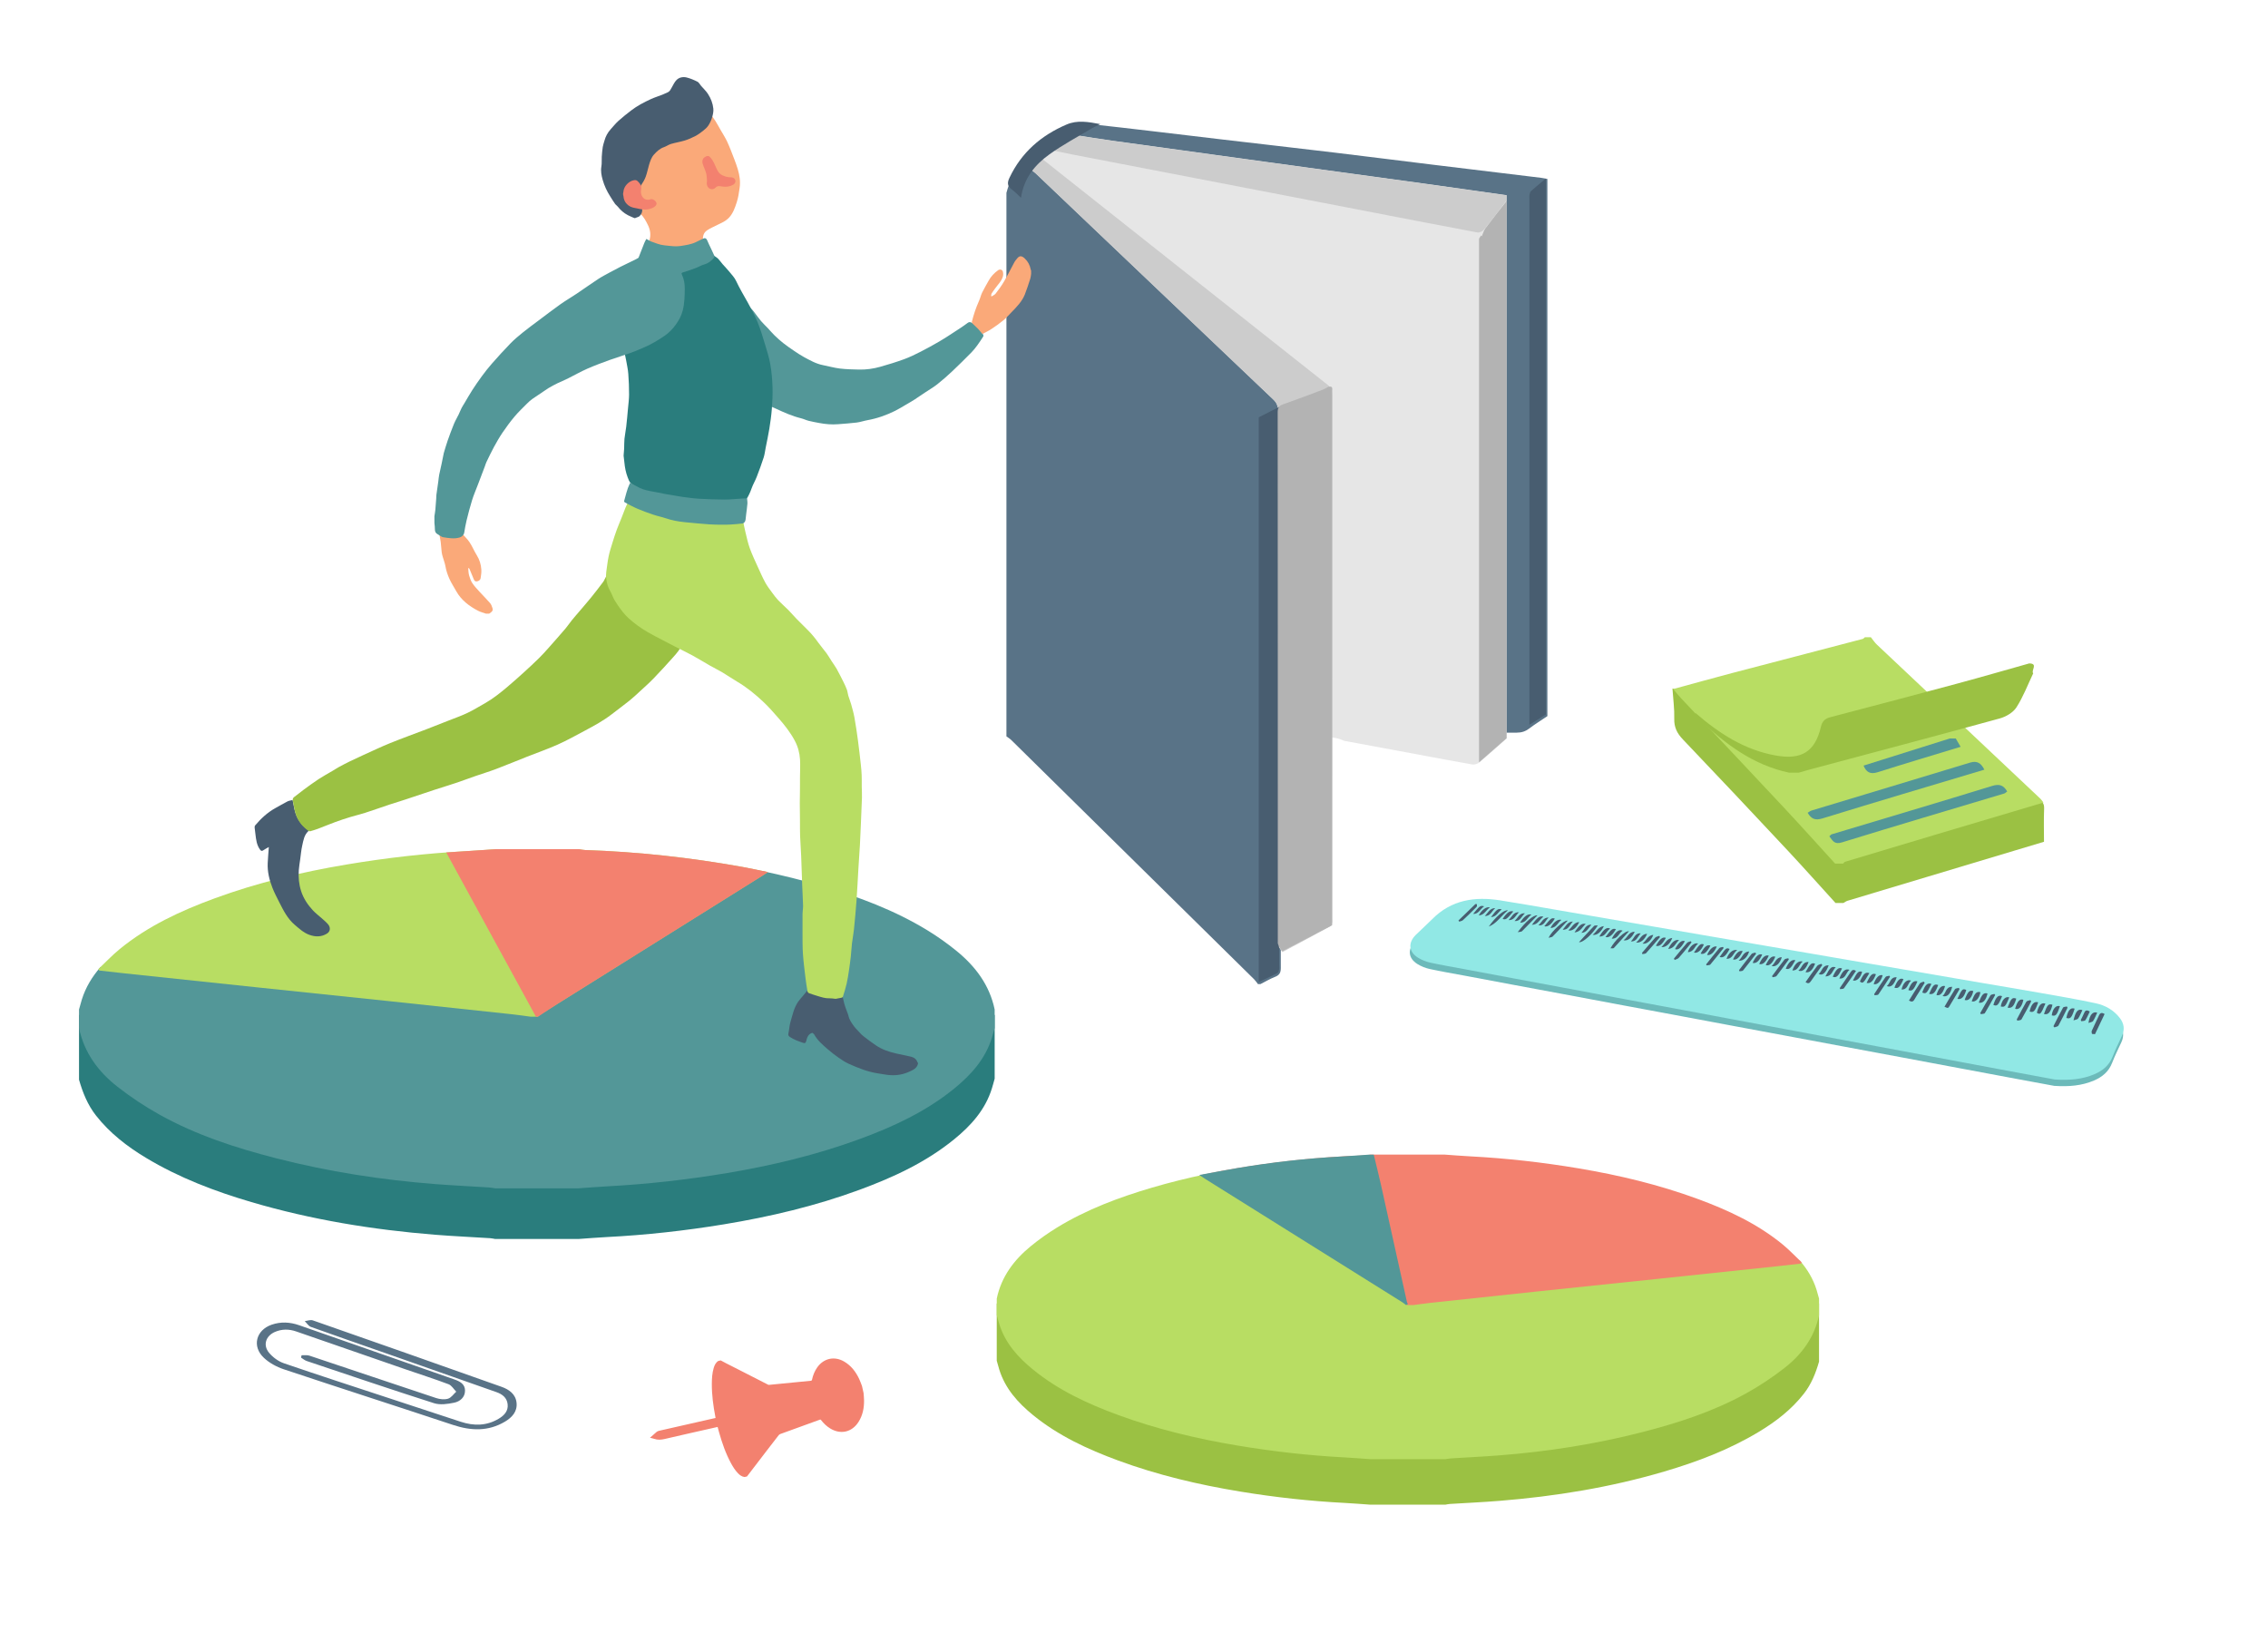 <?xml version="1.0" encoding="utf-8"?>
<!-- Generator: Adobe Illustrator 16.0.3, SVG Export Plug-In . SVG Version: 6.00 Build 0)  -->
<!DOCTYPE svg PUBLIC "-//W3C//DTD SVG 1.1//EN" "http://www.w3.org/Graphics/SVG/1.1/DTD/svg11.dtd">
<svg version="1.1" id="Layer_1" xmlns="http://www.w3.org/2000/svg" xmlns:xlink="http://www.w3.org/1999/xlink" x="0px" y="0px"
	 width="500px" height="360px" viewBox="0 0 500 360" enable-background="new 0 0 500 360" xml:space="preserve">
<g>
	<path fill-rule="evenodd" clip-rule="evenodd" fill="#2A7D7D" d="M127.526,273.139h-18.351c-0.367-0.062-0.732-0.153-1.102-0.176
		c-4.064-0.259-8.134-0.437-12.193-0.762c-13.712-1.103-27.234-3.307-40.451-7.198c-8.085-2.379-15.928-5.359-23.186-9.721
		c-4.199-2.522-8.032-5.474-11.083-9.365c-1.849-2.357-2.925-5.06-3.74-7.894v-14.275c1.132,0,2.269-0.069,3.394,0.021
		c1.291,0.101,2.296-0.203,3.158-1.256c0.686-0.836,1.575-1.517,2.424-2.202c6.244-5.039,13.409-8.37,20.872-11.108
		c9.44-3.462,19.176-5.794,29.088-7.455c8.787-1.472,17.622-2.48,26.519-2.942c2.104-0.111,4.202-0.287,6.302-0.431h18.351
		c0.48,0.065,0.958,0.165,1.441,0.193c3.576,0.209,7.172,0.247,10.729,0.637c6.97,0.759,13.942,1.552,20.868,2.622
		c10.83,1.672,21.407,4.392,31.616,8.428c6.656,2.628,13.01,5.817,18.573,10.404c1.231,1.018,2.295,2.469,3.705,2.974
		c1.437,0.515,3.203,0.115,4.826,0.115v14.048c-0.203,0.721-0.391,1.444-0.616,2.159c-1.457,4.697-4.591,8.173-8.296,11.191
		c-6.217,5.068-13.391,8.387-20.847,11.134c-9.72,3.58-19.757,5.952-29.965,7.631c-8.563,1.409-17.176,2.362-25.846,2.804
		C131.65,272.823,129.589,272.997,127.526,273.139"/>
	<path fill-rule="evenodd" clip-rule="evenodd" fill="#539798" d="M210.89,209.646c-2.037-1.663-4.207-3.196-6.451-4.569
		c-7.259-4.43-15.159-7.379-23.281-9.771c-4.372-1.286-8.782-2.367-13.221-3.302c-0.639,0.073-1.326,0.055-2.063-0.082
		c-1.911-0.355-3.837-0.881-5.775-1.306c-1.879-0.122-3.726-0.382-5.555-0.685c-0.687,0.009-1.375,0.057-2.063,0.165
		c-1.278,0.204-2.523-0.073-3.611-0.665c-2.788-0.345-5.58-0.596-8.373-0.776c-0.46,0.047-0.923,0.105-1.389,0.182
		c-1.443,0.237-2.668,0.039-3.675-0.446c-8.042-0.315-16.104-0.192-24.173-0.183c-0.79,0.002-1.519-0.111-2.182-0.321
		c-4.424,0.323-8.839,0.766-13.235,1.35c-5.417,0.722-10.936,1.074-16.305,2.093c-4.638,0.883-9.563,0.935-13.985,2.644
		c-1.166,0.451-2.253,0.561-3.243,0.426c-3.889,1.236-7.753,2.576-11.685,3.719c-8.268,2.399-16.98,6.494-23.849,11.758
		c-0.217,0.167-0.437,0.316-0.656,0.451c-0.223,0.235-0.447,0.47-0.688,0.689c-0.708,1.075-1.798,1.898-3.313,2.218
		c-1.787,2.071-3.233,4.401-4.091,7.16c-0.222,0.713-0.407,1.435-0.609,2.152v4.079c1.135,5.43,4.239,9.643,8.491,12.957
		c2.958,2.309,6.127,4.41,9.41,6.229c8.028,4.445,16.708,7.262,25.562,9.533c11.529,2.956,23.252,4.775,35.112,5.695
		c3.909,0.301,7.828,0.487,11.74,0.735c0.484,0.032,0.961,0.128,1.442,0.193h18.351c2.138-0.147,4.274-0.322,6.413-0.438
		c8.856-0.477,17.652-1.469,26.402-2.934c9.907-1.665,19.64-3.994,29.079-7.451c7.499-2.746,14.709-6.083,20.958-11.174
		c3.704-3.02,6.836-6.496,8.294-11.191c0.221-0.716,0.408-1.438,0.61-2.156v-4.079C218.157,217.16,215.041,213.036,210.89,209.646"
		/>
	<path fill-rule="evenodd" clip-rule="evenodd" fill="#B8DD63" d="M109.257,187.203h18.351c0.443,0.064,0.883,0.174,1.329,0.188
		c11.667,0.388,23.238,1.661,34.726,3.728c1.776,0.32,3.543,0.713,5.629,1.136c-0.652,0.416-0.995,0.639-1.341,0.855
		c-16.174,10.116-32.349,20.234-48.522,30.354c-0.311,0.196-0.587,0.443-0.882,0.668h-1.585c-1.337-0.177-2.671-0.382-4.009-0.525
		c-8.964-0.966-17.93-1.925-26.897-2.872c-9.641-1.016-19.286-2.012-28.929-3.023c-9.905-1.04-19.809-2.089-29.714-3.139
		c-1.854-0.196-3.706-0.413-5.56-0.622c-0.052-0.109-0.104-0.215-0.156-0.321c1.55-1.465,3.018-3.031,4.664-4.381
		c6.24-5.112,13.454-8.451,20.958-11.206c9.445-3.464,19.185-5.799,29.1-7.462c8.793-1.474,17.631-2.483,26.535-2.947
		C105.056,187.524,107.156,187.35,109.257,187.203"/>
	<path fill-rule="evenodd" clip-rule="evenodd" fill="#F3816F" d="M109.315,187.203h18.351c0.442,0.064,0.883,0.174,1.327,0.188
		c11.667,0.386,23.24,1.661,34.725,3.728c1.779,0.32,3.545,0.714,5.575,1.125c-0.542,0.372-0.811,0.568-1.092,0.744
		c-15.087,9.439-30.178,18.874-45.262,28.315c-1.462,0.917-2.891,1.885-4.334,2.829h-0.453
		c-6.569-12.028-13.138-24.057-19.775-36.207c1.396-0.093,2.562-0.172,3.729-0.247C104.508,187.521,106.911,187.361,109.315,187.203
		"/>
</g>
<g>
	<path fill-rule="evenodd" clip-rule="evenodd" fill="#9BC143" d="M302.143,331.713h16.48c0.331-0.055,0.658-0.139,0.991-0.16
		c3.649-0.228,7.303-0.391,10.949-0.684c12.314-0.989,24.457-2.968,36.325-6.463c7.261-2.137,14.303-4.812,20.822-8.729
		c3.769-2.265,7.214-4.914,9.952-8.409c1.663-2.118,2.627-4.544,3.361-7.092v-12.817c-1.018,0-2.039-0.063-3.051,0.019
		c-1.158,0.091-2.061-0.182-2.835-1.128c-0.615-0.749-1.412-1.36-2.177-1.977c-5.607-4.525-12.041-7.518-18.743-9.976
		c-8.479-3.11-17.222-5.203-26.121-6.696c-7.892-1.32-15.825-2.229-23.815-2.643c-1.889-0.099-3.771-0.256-5.659-0.386h-16.48
		c-0.431,0.059-0.861,0.148-1.293,0.174c-3.213,0.188-6.441,0.222-9.635,0.57c-6.258,0.684-12.521,1.395-18.739,2.354
		c-9.726,1.503-19.226,3.945-28.394,7.569c-5.977,2.361-11.683,5.227-16.678,9.345c-1.107,0.913-2.062,2.216-3.327,2.67
		c-1.291,0.463-2.876,0.104-4.333,0.104v12.614c0.181,0.647,0.35,1.3,0.55,1.941c1.31,4.218,4.125,7.339,7.451,10.05
		c5.584,4.55,12.025,7.531,18.723,9.998c8.729,3.216,17.741,5.345,26.908,6.854c7.69,1.267,15.426,2.12,23.211,2.518
		C298.44,331.429,300.29,331.584,302.143,331.713"/>
	<path fill-rule="evenodd" clip-rule="evenodd" fill="#B8DD63" d="M227.28,274.694c1.829-1.494,3.778-2.871,5.792-4.103
		c6.519-3.98,13.613-6.626,20.908-8.775c3.926-1.156,7.888-2.126,11.873-2.967c0.574,0.066,1.19,0.05,1.854-0.073
		c1.715-0.317,3.444-0.79,5.186-1.17c1.688-0.111,3.347-0.345,4.988-0.615c0.618,0.007,1.233,0.048,1.853,0.147
		c1.148,0.182,2.267-0.068,3.243-0.599c2.504-0.308,5.011-0.533,7.519-0.697c0.415,0.045,0.828,0.096,1.248,0.164
		c1.295,0.213,2.396,0.035,3.3-0.4c7.223-0.283,14.463-0.173,21.706-0.164c0.712,0,1.366-0.102,1.961-0.287
		c3.974,0.287,7.938,0.685,11.888,1.21c4.863,0.648,9.819,0.965,14.643,1.881c4.165,0.79,8.586,0.839,12.559,2.373
		c1.046,0.404,2.022,0.505,2.91,0.382c3.494,1.11,6.962,2.313,10.495,3.339c7.424,2.156,15.25,5.833,21.415,10.561
		c0.198,0.149,0.395,0.283,0.59,0.404c0.201,0.212,0.403,0.424,0.619,0.619c0.636,0.966,1.612,1.705,2.974,1.993
		c1.606,1.859,2.903,3.953,3.672,6.429c0.2,0.64,0.367,1.288,0.55,1.935v3.662c-1.021,4.875-3.807,8.657-7.627,11.636
		c-2.656,2.072-5.499,3.96-8.45,5.593c-7.209,3.992-15.003,6.522-22.955,8.562c-10.354,2.655-20.881,4.289-31.531,5.115
		c-3.513,0.272-7.03,0.436-10.545,0.66c-0.433,0.028-0.862,0.114-1.293,0.174h-16.48c-1.92-0.133-3.839-0.29-5.759-0.392
		c-7.953-0.428-15.851-1.319-23.708-2.638c-8.898-1.491-17.639-3.585-26.116-6.69c-6.734-2.466-13.208-5.461-18.819-10.033
		c-3.327-2.711-6.14-5.834-7.45-10.052c-0.2-0.64-0.368-1.29-0.548-1.935v-3.662C220.755,281.442,223.553,277.738,227.28,274.694"/>
	<path fill-rule="evenodd" clip-rule="evenodd" fill="#F3816F" d="M318.549,254.54H302.07c-0.398,0.058-0.793,0.156-1.191,0.169
		c-10.479,0.347-20.87,1.491-31.185,3.349c-1.597,0.288-3.182,0.64-5.056,1.018c0.584,0.376,0.894,0.574,1.204,0.767
		c14.524,9.087,29.051,18.172,43.574,27.262c0.278,0.177,0.527,0.398,0.79,0.601h1.423c1.201-0.158,2.4-0.344,3.602-0.474
		c8.052-0.865,16.104-1.728,24.154-2.577c8.659-0.913,17.321-1.807,25.98-2.716c8.896-0.934,17.79-1.876,26.684-2.817
		c1.665-0.177,3.33-0.373,4.995-0.56c0.044-0.096,0.091-0.193,0.137-0.289c-1.39-1.315-2.708-2.722-4.186-3.935
		c-5.605-4.589-12.083-7.589-18.821-10.062c-8.484-3.112-17.23-5.208-26.137-6.702c-7.896-1.324-15.831-2.229-23.826-2.646
		C322.321,254.829,320.437,254.672,318.549,254.54"/>
	<path fill-rule="evenodd" clip-rule="evenodd" fill="#539798" d="M301.839,254.54c-2.091,0.141-4.178,0.307-6.268,0.418
		c-7.687,0.416-15.32,1.271-22.904,2.563c-2.664,0.454-5.318,0.963-8.287,1.504c0.584,0.388,0.902,0.611,1.23,0.816
		c14.525,9.087,29.051,18.172,43.574,27.263c0.279,0.176,0.529,0.397,0.79,0.6c0.138-0.067,0.272-0.137,0.408-0.203
		c-0.077-0.178-0.183-0.35-0.225-0.537c-1.905-8.577-3.792-17.157-5.702-25.732c-0.5-2.239-1.065-4.461-1.599-6.691H301.839z"/>
</g>
<g>
	<path fill-rule="evenodd" clip-rule="evenodd" fill="#597387" d="M221.875,42.518v119.814c0.356,0.267,0.751,0.499,1.067,0.809
		c17.855,17.578,35.701,35.162,53.545,52.75c0.315,0.314,0.557,0.703,0.836,1.056h0.556c1.072-0.541,2.109-1.163,3.222-1.599
		c0.968-0.377,1.266-0.922,1.263-1.965c-0.036-16.706-0.027-33.415-0.027-50.121v-1.768h1.767c16.754,0,33.507-0.009,50.26,0.021
		c1.089,0.001,1.938-0.282,2.794-0.931c1.273-0.97,2.646-1.814,3.976-2.711V39.452c-0.456-0.084-0.905-0.196-1.366-0.251
		c-7.904-0.96-15.811-1.907-23.716-2.873c-7.301-0.89-14.597-1.823-21.899-2.696c-8.235-0.984-16.477-1.917-24.712-2.885
		c-9.897-1.163-19.791-2.383-29.699-3.459c-1.413-0.153-2.994,0.117-4.326,0.633c-1.792,0.695-3.519,1.678-5.098,2.788
		C226.147,33.644,223.211,37.524,221.875,42.518"/>
	<path fill-rule="evenodd" clip-rule="evenodd" fill="#E6E6E6" d="M233.549,31.445c0.767-0.659,1.64-1.196,2.465-1.789h0.277
		c3.064,0.469,6.122,0.971,9.193,1.398c11.251,1.564,22.504,3.106,33.756,4.653c11.806,1.62,23.612,3.227,35.415,4.854
		c5.832,0.805,11.66,1.646,17.488,2.47v119.813c-1.986,1.746-3.951,3.521-5.982,5.215c-0.394,0.33-1.088,0.557-1.58,0.47
		c-4.066-0.7-8.116-1.487-12.175-2.24c-5.334-0.993-10.681-1.979-16.099-2.98c-0.802-0.382-1.702-0.642-2.712-0.736
		c-4.026-0.379-8.945,2.911-8.846,7.341c0.158,7.125,2.336,13.158,4.81,19.5c-0.033,5.546-0.041,11.082,0.24,16.626
		c-0.334,0.188-0.665,0.372-1.001,0.55c-2.029,1.086-4.061,2.171-6.102,3.263c-0.242-0.383-0.396-0.625-0.736-1.16v4.293
		c-0.084,0-0.166,0-0.25,0v-1.639c0-40.299-0.003-80.597,0.022-120.894c0-1.017-0.295-1.702-1.032-2.402
		c-17.466-16.596-34.909-33.219-52.363-49.833c-0.294-0.281-0.641-0.507-0.962-0.761v-0.557
		C229.432,35.079,231.466,33.235,233.549,31.445"/>
	<path fill-rule="evenodd" clip-rule="evenodd" fill="#CCCCCC" d="M227.377,37.494c0.323,0.252,0.669,0.479,0.962,0.761
		c17.458,16.616,34.905,33.243,52.377,49.841c0.743,0.706,1.018,1.401,1.016,2.409c-0.022,40.308-0.021,80.615-0.02,120.922v1.516
		c0.066,0.003,0.135,0.007,0.202,0.011v-4.204c0.389,0.536,0.563,0.783,0.81,1.125c3.524-1.884,7.037-3.754,10.528-5.653
		c0.222-0.119,0.355-0.495,0.42-0.776c0.073-0.308,0.019-0.644,0.019-0.97c0-38.451-0.002-76.9,0.017-115.351
		c0.001-0.936-0.16-1.611-0.972-2.248c-20.838-16.463-41.649-32.956-62.467-49.444c-0.253-0.201-0.513-0.395-0.802-0.618
		c-0.703,0.714-1.396,1.418-2.09,2.121V37.494z"/>
	<path fill-rule="evenodd" clip-rule="evenodd" fill="#CCCCCC" d="M236.015,29.692c-1.446,1.065-2.893,2.13-4.571,3.365
		c1.875,0.377,3.553,0.726,5.236,1.05c20.972,4.045,41.946,8.085,62.918,12.13c8.689,1.678,17.377,3.373,26.074,5.003
		c0.443,0.084,1.16-0.223,1.457-0.588c1.72-2.117,3.353-4.306,5.015-6.472v-1.113c-5.828-0.825-11.655-1.667-17.488-2.47
		c-11.803-1.628-23.609-3.235-35.415-4.856c-11.251-1.544-22.505-3.088-33.755-4.652c-3.069-0.428-6.13-0.93-9.193-1.397H236.015z"
		/>
	<path fill-rule="evenodd" clip-rule="evenodd" fill="#485D70" d="M340.795,39.365c-1.097,0.914-2.208,1.811-3.273,2.756
		c-0.205,0.184-0.28,0.555-0.333,0.854c-0.061,0.315-0.016,0.648-0.016,0.973v114.216v1.613c1.325-0.829,2.474-1.55,3.622-2.269
		V39.365z"/>
	<path fill-rule="evenodd" clip-rule="evenodd" fill="#485D70" d="M282.001,89.703c-1.669,0.856-3.104,1.59-4.502,2.305v124.466
		c1.507-0.701,2.805-1.278,4.068-1.922c0.221-0.11,0.352-0.495,0.415-0.775c0.07-0.311,0.019-0.646,0.019-0.97V91.472V89.703z"/>
	<path fill-rule="evenodd" clip-rule="evenodd" fill="#485D70" d="M225.091,43.604c0.626-4.352,3.101-7.305,6.274-9.584
		c2.992-2.15,6.281-3.887,9.449-5.794c0.465-0.281,0.979-0.483,1.766-0.866c-2.694-0.497-5.062-0.929-7.432,0.085
		c-5.613,2.397-9.947,6.144-12.599,11.742c-0.531,1.115-0.488,1.852,0.523,2.585C223.738,42.254,224.301,42.877,225.091,43.604"/>
	<path fill-rule="evenodd" clip-rule="evenodd" fill="#B3B3B3" d="M326.503,51.916c0.06,0.056,0.115,0.115,0.175,0.171
		c0.258-0.587,0.417-1.248,0.793-1.749c1.522-2.034,3.111-4.017,4.674-6.02v118.421c-1.967,1.726-3.934,3.446-6.077,5.325V52.613
		C326.213,52.382,326.364,52.152,326.503,51.916"/>
	<path fill-rule="evenodd" clip-rule="evenodd" fill="#B3B3B3" d="M282.019,208.983c-0.082-0.349-0.188-0.69-0.315-1.021
		c-0.002-39.035,0.002-78.068-0.027-117.101c0-1.017,0.334-1.432,1.257-1.753c2.931-1.021,5.832-2.129,8.74-3.224
		c0.409-0.153,0.783-0.404,1.176-0.611c1.117-0.26,0.831,0.551,0.831,1.114c0.002,39.195,0.002,78.39,0.002,117.584
		c-3.624,1.885-7.251,3.771-10.938,5.688c-0.065-0.055-0.133-0.106-0.203-0.161c-0.144-0.227-0.293-0.462-0.522-0.825V208.983z"/>
</g>
<g>
	<path fill-rule="evenodd" clip-rule="evenodd" fill="#6CBABA" d="M452.877,239.381c-2.432-0.448-5.195-0.955-7.958-1.471
		c-4.337-0.809-8.674-1.623-13.01-2.437c-4.335-0.813-8.671-1.629-13.009-2.439c-4.254-0.796-8.509-1.585-12.763-2.38
		c-4.337-0.81-8.673-1.624-13.009-2.436c-3.702-0.69-7.404-1.377-11.104-2.068c-4.335-0.812-8.671-1.63-13.008-2.438
		c-3.7-0.69-7.403-1.375-11.104-2.068c-4.336-0.811-8.67-1.629-13.006-2.44c-3.673-0.688-7.346-1.365-11.019-2.051
		c-3.784-0.708-7.566-1.421-11.349-2.132c-2.458-0.459-4.926-0.87-7.366-1.408c-0.938-0.207-1.886-0.59-2.702-1.098
		c-2.047-1.276-2.207-3.296-0.468-5.02c1.2-1.184,2.467-2.301,3.653-3.496c4.197-4.232,9.357-4.985,14.937-4.111
		c4.386,0.686,8.757,1.47,13.134,2.219c4.431,0.759,8.86,1.532,13.293,2.295c3.654,0.629,7.313,1.249,10.968,1.877
		c4.516,0.774,9.029,1.556,13.545,2.329c4.349,0.745,8.699,1.484,13.048,2.229c4.488,0.77,8.974,1.547,13.462,2.317
		c4.32,0.742,8.644,1.479,12.966,2.221c5.207,0.894,10.416,1.791,15.623,2.684c4.378,0.749,8.761,1.472,13.135,2.247
		c4.064,0.72,8.142,1.405,12.175,2.279c2.077,0.451,3.937,1.505,5.28,3.254c0.936,1.22,1.113,2.533,0.443,3.957
		c-0.705,1.497-1.436,2.991-2.034,4.531c-0.749,1.927-2.169,3.097-3.992,3.876C458.941,239.356,456.109,239.59,452.877,239.381"/>
	<path fill-rule="evenodd" clip-rule="evenodd" fill="#91E8E5" d="M453.001,237.98c-2.431-0.449-5.195-0.956-7.958-1.471
		c-4.336-0.809-8.674-1.625-13.009-2.438c-4.337-0.812-8.672-1.629-13.01-2.438c-4.256-0.796-8.508-1.585-12.764-2.38
		c-4.337-0.81-8.671-1.624-13.008-2.435c-3.701-0.691-7.403-1.377-11.104-2.07c-4.336-0.81-8.672-1.626-13.008-2.438
		c-3.7-0.691-7.404-1.374-11.103-2.067c-4.336-0.813-8.672-1.631-13.006-2.439c-3.673-0.689-7.348-1.367-11.021-2.055
		c-3.784-0.706-7.566-1.419-11.349-2.129c-2.458-0.461-4.925-0.871-7.365-1.408c-0.938-0.208-1.886-0.591-2.703-1.099
		c-2.047-1.275-2.207-3.297-0.467-5.018c1.199-1.187,2.467-2.302,3.652-3.498c4.197-4.233,9.356-4.986,14.937-4.112
		c4.388,0.688,8.758,1.471,13.135,2.221c4.431,0.759,8.861,1.531,13.292,2.293c3.656,0.631,7.313,1.25,10.969,1.878
		c4.516,0.775,9.03,1.556,13.544,2.329c4.349,0.745,8.7,1.483,13.049,2.229c4.487,0.771,8.975,1.547,13.463,2.317
		c4.32,0.742,8.643,1.479,12.965,2.222c5.207,0.893,10.415,1.791,15.623,2.683c4.378,0.749,8.761,1.472,13.134,2.247
		c4.064,0.72,8.141,1.406,12.176,2.28c2.077,0.45,3.937,1.505,5.279,3.253c0.937,1.22,1.115,2.534,0.444,3.956
		c-0.706,1.5-1.435,2.991-2.034,4.533c-0.75,1.927-2.168,3.096-3.991,3.876C459.065,237.957,456.233,238.188,453.001,237.98"/>
	<g>
		<path fill-rule="evenodd" clip-rule="evenodd" fill="#485D70" d="M461.184,227.927c-0.017-0.224-0.122-0.484-0.041-0.665
			c0.515-1.15,1.081-2.28,1.604-3.427c0.259-0.564,0.613-0.672,1.229-0.29c-0.707,1.482-1.415,2.962-2.119,4.441
			C461.632,227.965,461.408,227.946,461.184,227.927"/>
		<path fill-rule="evenodd" clip-rule="evenodd" fill="#485D70" d="M325.604,199.328c-0.021,0.199,0.037,0.475-0.073,0.584
			c-0.981,0.998-1.979,1.979-3.007,2.931c-0.202,0.189-0.543,0.229-0.821,0.337c-0.057-0.089-0.113-0.177-0.17-0.264
			c1.245-1.206,2.491-2.412,3.735-3.617C325.38,199.309,325.491,199.317,325.604,199.328"/>
		<path fill-rule="evenodd" clip-rule="evenodd" fill="#485D70" d="M455.804,222.157c-0.66,1.316-1.292,2.649-2.006,3.936
			c-0.126,0.228-0.585,0.269-0.891,0.397c-0.07-0.086-0.139-0.173-0.211-0.261c0.702-1.374,1.383-2.763,2.13-4.11
			c0.1-0.178,0.55-0.16,0.837-0.235C455.71,221.977,455.757,222.067,455.804,222.157"/>
		<path fill-rule="evenodd" clip-rule="evenodd" fill="#485D70" d="M444.61,224.743c0.697-1.307,1.372-2.63,2.118-3.909
			c0.128-0.215,0.577-0.237,0.878-0.35c0.063,0.093,0.124,0.185,0.186,0.276c-0.707,1.328-1.386,2.672-2.144,3.97
			c-0.116,0.199-0.591,0.191-0.899,0.28C444.703,224.922,444.656,224.831,444.61,224.743"/>
		<path fill-rule="evenodd" clip-rule="evenodd" fill="#485D70" d="M436.563,223.339c0.744-1.31,1.464-2.633,2.255-3.914
			c0.126-0.203,0.573-0.21,0.872-0.308c0.053,0.078,0.105,0.156,0.16,0.235c-0.748,1.334-1.471,2.684-2.267,3.988
			c-0.113,0.187-0.581,0.16-0.884,0.232C436.655,223.496,436.609,223.417,436.563,223.339"/>
		<path fill-rule="evenodd" clip-rule="evenodd" fill="#485D70" d="M420.845,220.574c0.802-1.28,1.551-2.531,2.367-3.738
			c0.16-0.236,0.577-0.301,0.878-0.443c0.074,0.089,0.149,0.178,0.226,0.27c-0.387,0.63-0.77,1.264-1.158,1.893
			c-0.37,0.599-0.765,1.18-1.108,1.79C421.767,220.852,421.421,220.925,420.845,220.574"/>
		<path fill-rule="evenodd" clip-rule="evenodd" fill="#485D70" d="M431.987,218.078c-0.738,1.25-1.463,2.508-2.221,3.747
			c-0.287,0.472-0.346,0.456-1.087,0.109c0.767-1.297,1.509-2.604,2.319-3.868c0.126-0.196,0.564-0.195,0.858-0.287
			C431.899,217.88,431.944,217.979,431.987,218.078"/>
		<path fill-rule="evenodd" clip-rule="evenodd" fill="#485D70" d="M398.047,216.514c0.875-1.229,1.699-2.438,2.587-3.599
			c0.18-0.235,0.589-0.295,0.893-0.436c0.069,0.092,0.14,0.183,0.21,0.273c-0.558,0.788-1.115,1.577-1.672,2.365
			c-0.292,0.414-0.6,0.817-0.876,1.241C398.901,216.8,398.563,216.882,398.047,216.514"/>
		<path fill-rule="evenodd" clip-rule="evenodd" fill="#485D70" d="M416.67,215.325c-0.846,1.304-1.674,2.621-2.558,3.896
			c-0.117,0.17-0.541,0.132-0.821,0.187c-0.041-0.078-0.081-0.153-0.126-0.232c0.838-1.271,1.654-2.558,2.531-3.803
			c0.135-0.19,0.551-0.179,0.836-0.262C416.578,215.182,416.623,215.253,416.67,215.325"/>
		<path fill-rule="evenodd" clip-rule="evenodd" fill="#485D70" d="M405.608,217.803c0.805-1.181,1.621-2.354,2.417-3.539
			c0.271-0.403,0.56-0.62,1.143-0.221c-0.886,1.289-1.746,2.582-2.667,3.833c-0.129,0.172-0.553,0.127-0.841,0.182
			C405.644,217.972,405.625,217.888,405.608,217.803"/>
		<path fill-rule="evenodd" clip-rule="evenodd" fill="#485D70" d="M394.354,211.525c-0.893,1.216-1.767,2.448-2.701,3.631
			c-0.155,0.197-0.566,0.191-0.858,0.281c-0.044-0.084-0.089-0.167-0.133-0.252c0.912-1.226,1.808-2.468,2.757-3.666
			c0.152-0.19,0.551-0.186,0.835-0.271C394.286,211.342,394.32,211.436,394.354,211.525"/>
		<path fill-rule="evenodd" clip-rule="evenodd" fill="#485D70" d="M376.131,212.604c0.961-1.199,1.903-2.412,2.897-3.582
			c0.16-0.188,0.547-0.185,0.829-0.268c0.045,0.08,0.089,0.16,0.133,0.24c-0.969,1.215-1.92,2.446-2.928,3.631
			c-0.147,0.176-0.552,0.137-0.836,0.196C376.194,212.749,376.163,212.677,376.131,212.604"/>
		<path fill-rule="evenodd" clip-rule="evenodd" fill="#485D70" d="M383.383,213.867c0.919-1.195,1.819-2.402,2.774-3.566
			c0.162-0.196,0.556-0.208,0.843-0.303c0.047,0.087,0.095,0.175,0.14,0.261c-0.949,1.232-1.884,2.477-2.869,3.68
			c-0.136,0.167-0.519,0.129-0.79,0.185C383.448,214.037,383.414,213.951,383.383,213.867"/>
		<path fill-rule="evenodd" clip-rule="evenodd" fill="#485D70" d="M361.996,210.063c0.967-1.125,1.916-2.266,2.914-3.361
			c0.198-0.217,0.589-0.262,0.892-0.386c0.051,0.09,0.103,0.181,0.154,0.27c-1.013,1.181-2.009,2.375-3.055,3.526
			c-0.16,0.178-0.544,0.155-0.822,0.224C362.051,210.245,362.022,210.154,361.996,210.063"/>
		<path fill-rule="evenodd" clip-rule="evenodd" fill="#485D70" d="M369.036,211.316c0.962-1.158,1.907-2.328,2.896-3.461
			c0.175-0.199,0.532-0.242,0.804-0.356c0.06,0.08,0.12,0.16,0.181,0.24c-0.245,0.312-0.482,0.632-0.734,0.937
			c-0.692,0.843-1.368,1.699-2.102,2.505c-0.209,0.229-0.592,0.301-0.894,0.443C369.137,211.521,369.086,211.418,369.036,211.316"/>
		<path fill-rule="evenodd" clip-rule="evenodd" fill="#485D70" d="M355.044,209.047c0.963-1.753,3.216-3.902,4.079-3.753
			c-1.149,1.283-2.231,2.513-3.348,3.708C355.662,209.119,355.334,209.035,355.044,209.047"/>
		<path fill-rule="evenodd" clip-rule="evenodd" fill="#485D70" d="M345.615,202.954c-1.164,1.237-2.222,2.388-3.318,3.5
			c-0.171,0.173-0.519,0.172-0.901,0.285C342.016,205.338,344.778,202.79,345.615,202.954"/>
		<path fill-rule="evenodd" clip-rule="evenodd" fill="#485D70" d="M352.248,204.012c-1.145,1.893-3.323,3.881-4.145,3.686
			c1.137-1.231,2.217-2.427,3.336-3.583C351.572,203.979,351.916,204.047,352.248,204.012"/>
		<path fill-rule="evenodd" clip-rule="evenodd" fill="#485D70" d="M328.211,204.268c1.556-2.213,3.352-3.739,4.226-3.583
			C330.924,201.908,329.98,203.576,328.211,204.268"/>
		<path fill-rule="evenodd" clip-rule="evenodd" fill="#485D70" d="M334.596,205.495c1.731-2.317,3.51-3.848,4.344-3.701
			c-1.164,1.205-2.27,2.372-3.412,3.501C335.378,205.443,335.044,205.405,334.596,205.495"/>
		<path fill-rule="evenodd" clip-rule="evenodd" fill="#485D70" d="M457.371,222.361c-0.645,2.018-0.931,2.331-1.829,2.045
			C455.895,222.728,456.485,222.04,457.371,222.361"/>
		<path fill-rule="evenodd" clip-rule="evenodd" fill="#485D70" d="M450.929,221.245c-1.02,2.396-1.146,2.493-1.887,2.023
			C449.438,221.6,450.022,220.947,450.929,221.245"/>
		<path fill-rule="evenodd" clip-rule="evenodd" fill="#485D70" d="M449.329,220.965c-0.712,2.015-0.999,2.319-1.88,2.026
			C447.771,221.426,448.454,220.658,449.329,220.965"/>
		<path fill-rule="evenodd" clip-rule="evenodd" fill="#485D70" d="M458.728,224.859c0.256-0.528,0.536-1.047,0.76-1.587
			c0.246-0.592,0.606-0.658,1.227-0.281c-0.324,0.652-0.593,1.325-0.986,1.917c-0.124,0.188-0.581,0.154-0.885,0.221
			C458.804,225.04,458.766,224.948,458.728,224.859"/>
		<path fill-rule="evenodd" clip-rule="evenodd" fill="#485D70" d="M459.079,222.691c-0.323,0.658-0.565,1.294-0.938,1.841
			c-0.148,0.221-0.581,0.249-1.021,0.417C457.573,222.964,458.129,222.327,459.079,222.691"/>
		<path fill-rule="evenodd" clip-rule="evenodd" fill="#485D70" d="M441.376,219.604c-0.798,1.995-1.124,2.314-1.92,1.924
			C440.015,219.803,440.521,219.275,441.376,219.604"/>
		<path fill-rule="evenodd" clip-rule="evenodd" fill="#485D70" d="M450.608,223.538c0.736-2.047,0.972-2.298,1.874-2.039
			C452.097,223.148,451.52,223.8,450.608,223.538"/>
		<path fill-rule="evenodd" clip-rule="evenodd" fill="#485D70" d="M462.353,223.238c-0.316,0.666-0.551,1.304-0.919,1.852
			c-0.152,0.227-0.593,0.258-1.013,0.422C460.696,223.714,461.358,222.93,462.353,223.238"/>
		<path fill-rule="evenodd" clip-rule="evenodd" fill="#485D70" d="M434.68,220.755c0.667-1.828,1.07-2.247,1.92-2.015
			C436.316,220.143,435.549,220.975,434.68,220.755"/>
		<path fill-rule="evenodd" clip-rule="evenodd" fill="#485D70" d="M454.13,221.82c-0.668,1.971-0.928,2.255-1.803,2.021
			C452.497,222.424,453.283,221.517,454.13,221.82"/>
		<path fill-rule="evenodd" clip-rule="evenodd" fill="#485D70" d="M442.59,222.134c0.779-2.046,1.038-2.311,1.907-1.99
			C444.04,221.788,443.5,222.371,442.59,222.134"/>
		<path fill-rule="evenodd" clip-rule="evenodd" fill="#485D70" d="M425.802,216.916c-1.052,2.118-1.178,2.232-2.022,1.89
			C424.399,217.107,424.952,216.571,425.802,216.916"/>
		<path fill-rule="evenodd" clip-rule="evenodd" fill="#485D70" d="M442.957,219.875c-0.808,2.009-1.018,2.229-1.87,2
			C441.319,220.458,442.115,219.576,442.957,219.875"/>
		<path fill-rule="evenodd" clip-rule="evenodd" fill="#485D70" d="M436.239,221.035c0.682-1.84,1.082-2.254,1.924-2.02
			C437.847,220.478,437.131,221.258,436.239,221.035"/>
		<path fill-rule="evenodd" clip-rule="evenodd" fill="#485D70" d="M433.124,220.443c0.687-1.836,1.082-2.242,1.905-1.958
			C434.722,219.944,433.946,220.739,433.124,220.443"/>
		<path fill-rule="evenodd" clip-rule="evenodd" fill="#485D70" d="M428.253,219.576c0.81-0.66,0.673-2.078,2.123-2.025
			C430.005,219.112,429.253,219.902,428.253,219.576"/>
		<path fill-rule="evenodd" clip-rule="evenodd" fill="#485D70" d="M422.717,216.354c-0.816,1.891-1.172,2.221-2.001,1.914
			C421.304,216.665,421.877,216.1,422.717,216.354"/>
		<path fill-rule="evenodd" clip-rule="evenodd" fill="#485D70" d="M444.25,222.392c0.484-1.675,1.014-2.255,1.816-1.986
			C445.762,221.935,445.063,222.699,444.25,222.392"/>
		<path fill-rule="evenodd" clip-rule="evenodd" fill="#485D70" d="M421.315,216.189c-0.805,0.61-0.696,2.015-2.102,1.949
			C419.559,216.668,420.422,215.786,421.315,216.189"/>
		<path fill-rule="evenodd" clip-rule="evenodd" fill="#485D70" d="M431.52,220.198c1.037-2.19,1.157-2.309,1.956-1.959
			C433.041,219.765,432.394,220.442,431.52,220.198"/>
		<path fill-rule="evenodd" clip-rule="evenodd" fill="#485D70" d="M415.958,217.383c0.821-0.606,0.726-2.055,2.184-1.939
			C417.582,217.093,416.871,217.776,415.958,217.383"/>
		<path fill-rule="evenodd" clip-rule="evenodd" fill="#485D70" d="M411.512,216.688c0.854-1.844,1.268-2.219,2.057-1.915
			C413.001,216.28,412.365,216.894,411.512,216.688"/>
		<path fill-rule="evenodd" clip-rule="evenodd" fill="#485D70" d="M413.058,216.955c0.537-1.497,1.2-2.156,1.987-1.964
			C414.695,216.343,413.85,217.177,413.058,216.955"/>
		<path fill-rule="evenodd" clip-rule="evenodd" fill="#485D70" d="M408.496,216.146c0.978-1.885,1.224-2.116,2.021-1.933
			C410.241,215.481,409.312,216.409,408.496,216.146"/>
		<path fill-rule="evenodd" clip-rule="evenodd" fill="#485D70" d="M425.287,219.104c0.871-1.984,1.179-2.276,2.002-1.949
			C426.656,218.855,426.186,219.331,425.287,219.104"/>
		<path fill-rule="evenodd" clip-rule="evenodd" fill="#485D70" d="M426.903,219.356c0.455-1.498,1.106-2.173,1.903-1.974
			C428.386,218.906,427.691,219.628,426.903,219.356"/>
		<path fill-rule="evenodd" clip-rule="evenodd" fill="#485D70" d="M407.741,213.802c-0.843,0.608-0.784,2.046-2.242,1.919
			C406.15,214.075,406.814,213.453,407.741,213.802"/>
		<path fill-rule="evenodd" clip-rule="evenodd" fill="#485D70" d="M400.951,214.695c0.771-0.554,0.776-1.946,2.193-1.882
			C402.536,214.491,401.733,215.191,400.951,214.695"/>
		<path fill-rule="evenodd" clip-rule="evenodd" fill="#485D70" d="M412.112,214.523c-1.312,2.271-1.427,2.354-2.084,1.851
			C410.843,214.615,411.253,214.241,412.112,214.523"/>
		<path fill-rule="evenodd" clip-rule="evenodd" fill="#485D70" d="M402.421,215.253c1.026-1.979,1.371-2.285,2.288-2.004
			C403.949,213.895,403.925,215.227,402.421,215.253"/>
		<path fill-rule="evenodd" clip-rule="evenodd" fill="#485D70" d="M389.272,212.749c0.768-1.562,1.357-2.078,2.11-1.843
			C390.775,212.38,390.013,213.046,389.272,212.749"/>
		<path fill-rule="evenodd" clip-rule="evenodd" fill="#485D70" d="M397.413,211.972c-0.844,0.652-0.877,1.988-2.272,1.972
			C395.674,212.49,396.496,211.708,397.413,211.972"/>
		<path fill-rule="evenodd" clip-rule="evenodd" fill="#485D70" d="M419.636,215.862c-0.772,1.771-1.172,2.145-1.997,1.875
			C418.295,216.04,418.88,215.49,419.636,215.862"/>
		<path fill-rule="evenodd" clip-rule="evenodd" fill="#485D70" d="M404.049,215.319c0.771-1.688,1.265-2.127,2.044-1.819
			C405.264,215.234,404.814,215.636,404.049,215.319"/>
		<path fill-rule="evenodd" clip-rule="evenodd" fill="#485D70" d="M389.942,210.675c-0.657,1.469-1.34,2.065-2.108,1.849
			C388.469,211.068,389.193,210.433,389.942,210.675"/>
		<path fill-rule="evenodd" clip-rule="evenodd" fill="#485D70" d="M396.454,213.974c0.853-0.576,0.866-1.961,2.259-1.903
			C398.16,213.62,397.351,214.348,396.454,213.974"/>
		<path fill-rule="evenodd" clip-rule="evenodd" fill="#485D70" d="M398.04,214.314c1.077-1.917,1.304-2.115,2.113-1.877
			C399.63,213.856,398.891,214.536,398.04,214.314"/>
		<path fill-rule="evenodd" clip-rule="evenodd" fill="#485D70" d="M379.114,210.967c1.44-2.049,1.447-2.052,2.195-1.773
			C380.503,210.743,379.895,211.255,379.114,210.967"/>
		<path fill-rule="evenodd" clip-rule="evenodd" fill="#485D70" d="M386.378,212.265c0.724-1.509,1.372-2.073,2.107-1.837
			C387.883,211.846,387.153,212.48,386.378,212.265"/>
		<path fill-rule="evenodd" clip-rule="evenodd" fill="#485D70" d="M383.292,211.764c0.866-0.688,0.98-1.949,2.317-2.019
			C385.268,211.007,384.279,211.942,383.292,211.764"/>
		<path fill-rule="evenodd" clip-rule="evenodd" fill="#485D70" d="M395.807,211.684c-1.022,1.817-1.316,2.074-2.121,1.883
			C394.245,212.167,395.021,211.448,395.807,211.684"/>
		<path fill-rule="evenodd" clip-rule="evenodd" fill="#485D70" d="M382.987,209.431c-0.909,0.646-0.987,1.975-2.354,1.944
			C381.063,210.101,382.002,209.24,382.987,209.431"/>
		<path fill-rule="evenodd" clip-rule="evenodd" fill="#485D70" d="M377.079,208.457c-0.789,1.511-1.421,2.028-2.165,1.774
			C375.765,208.673,376.357,208.187,377.079,208.457"/>
		<path fill-rule="evenodd" clip-rule="evenodd" fill="#485D70" d="M390.577,212.952c0.826-0.619,0.906-1.918,2.23-1.932
			C392.453,212.361,391.459,213.282,390.577,212.952"/>
		<path fill-rule="evenodd" clip-rule="evenodd" fill="#485D70" d="M378.482,208.67c-0.592,1.331-1.396,2.024-2.146,1.854
			C376.93,209.197,377.748,208.49,378.482,208.67"/>
		<path fill-rule="evenodd" clip-rule="evenodd" fill="#485D70" d="M371.443,207.482c-0.854,1.516-1.482,2.024-2.17,1.754
			C370.066,207.768,370.755,207.214,371.443,207.482"/>
		<path fill-rule="evenodd" clip-rule="evenodd" fill="#485D70" d="M373.448,209.995c1.219-1.84,1.47-2.044,2.184-1.801
			C375.08,209.497,374.222,210.235,373.448,209.995"/>
		<path fill-rule="evenodd" clip-rule="evenodd" fill="#485D70" d="M367.261,206.758c-0.834,1.48-1.475,1.986-2.207,1.74
			C365.983,206.938,366.558,206.484,367.261,206.758"/>
		<path fill-rule="evenodd" clip-rule="evenodd" fill="#485D70" d="M374.375,208.003c-0.798,0.622-0.96,1.867-2.281,1.902
			C372.48,208.654,373.534,207.732,374.375,208.003"/>
		<path fill-rule="evenodd" clip-rule="evenodd" fill="#485D70" d="M382.054,211.518c0.71-1.47,1.39-2.061,2.132-1.848
			C383.538,211.083,382.813,211.711,382.054,211.518"/>
		<path fill-rule="evenodd" clip-rule="evenodd" fill="#485D70" d="M353.943,206.577c1.324-1.781,1.55-1.95,2.3-1.754
			C355.546,206.133,354.703,206.806,353.943,206.577"/>
		<path fill-rule="evenodd" clip-rule="evenodd" fill="#485D70" d="M357.92,207.282c0.941-0.625,1.135-1.884,2.469-1.871
			C359.785,206.724,358.858,207.502,357.92,207.282"/>
		<path fill-rule="evenodd" clip-rule="evenodd" fill="#485D70" d="M366.272,208.782c0.82-0.738,1.117-1.843,2.395-2.011
			C368.222,208.033,367.214,208.926,366.272,208.782"/>
		<path fill-rule="evenodd" clip-rule="evenodd" fill="#485D70" d="M346.766,203.15c-0.694,0.678-0.958,1.909-2.252,1.802
			C345.174,204.231,345.57,203.188,346.766,203.15"/>
		<path fill-rule="evenodd" clip-rule="evenodd" fill="#485D70" d="M370.17,207.248c-0.799,0.642-1.023,1.849-2.394,1.952
			C368.486,207.714,369.311,207.03,370.17,207.248"/>
		<path fill-rule="evenodd" clip-rule="evenodd" fill="#485D70" d="M360.678,207.776c0.915-0.645,1.142-1.859,2.451-1.925
			C362.599,207.145,361.635,207.957,360.678,207.776"/>
		<path fill-rule="evenodd" clip-rule="evenodd" fill="#485D70" d="M359.544,207.523c0.709-0.619,0.9-1.906,2.175-1.746
			C361.033,206.421,360.816,207.667,359.544,207.523"/>
		<path fill-rule="evenodd" clip-rule="evenodd" fill="#485D70" d="M348.624,205.648c0.69-0.671,0.936-1.897,2.21-1.788
			C350.169,204.56,349.807,205.628,348.624,205.648"/>
		<path fill-rule="evenodd" clip-rule="evenodd" fill="#485D70" d="M357.713,205.185c-0.835,0.512-1.019,1.829-2.388,1.743
			C356.184,205.37,356.988,204.769,357.713,205.185"/>
		<path fill-rule="evenodd" clip-rule="evenodd" fill="#485D70" d="M347.111,205.562c1.005-1.588,1.663-2.1,2.472-1.879
			C348.815,204.355,348.478,205.425,347.111,205.562"/>
		<path fill-rule="evenodd" clip-rule="evenodd" fill="#485D70" d="M362.103,208.018c0.873-0.668,1.13-1.812,2.379-1.926
			C364.066,207.312,363.017,208.222,362.103,208.018"/>
		<path fill-rule="evenodd" clip-rule="evenodd" fill="#485D70" d="M337.631,201.625c-0.884,0.569-1.163,1.807-2.501,1.786
			C335.881,202.088,336.838,201.37,337.631,201.625"/>
		<path fill-rule="evenodd" clip-rule="evenodd" fill="#485D70" d="M334.868,201.106c-0.714,0.646-1.039,1.819-2.297,1.731
			C333.285,202.19,333.616,201.028,334.868,201.106"/>
		<path fill-rule="evenodd" clip-rule="evenodd" fill="#485D70" d="M354.974,204.726c-0.821,0.512-1.033,1.798-2.39,1.732
			C353.563,204.821,354.271,204.3,354.974,204.726"/>
		<path fill-rule="evenodd" clip-rule="evenodd" fill="#485D70" d="M341.419,202.273c-0.732,0.61-0.969,1.896-2.258,1.714
			C339.879,203.357,340.209,202.22,341.419,202.273"/>
		<path fill-rule="evenodd" clip-rule="evenodd" fill="#485D70" d="M333.616,200.932c-1.484,1.76-1.631,1.859-2.353,1.657
			C332.163,201.217,332.9,200.676,333.616,200.932"/>
		<path fill-rule="evenodd" clip-rule="evenodd" fill="#485D70" d="M351.108,206.086c0.897-0.652,1.192-1.785,2.481-1.92
			C352.956,205.502,352.013,206.272,351.108,206.086"/>
		<path fill-rule="evenodd" clip-rule="evenodd" fill="#485D70" d="M324.766,201.479c1.49-1.837,1.579-1.896,2.434-1.679
			C326.323,200.386,325.968,201.532,324.766,201.479"/>
		<path fill-rule="evenodd" clip-rule="evenodd" fill="#485D70" d="M340.453,204.198c1.535-1.836,1.62-1.897,2.317-1.697
			C342.029,203.78,341.185,204.428,340.453,204.198"/>
		<path fill-rule="evenodd" clip-rule="evenodd" fill="#485D70" d="M345.751,205.088c0.807-0.597,1.13-1.729,2.402-1.824
			C347.554,204.586,346.523,205.383,345.751,205.088"/>
		<path fill-rule="evenodd" clip-rule="evenodd" fill="#485D70" d="M333.887,203.034c0.744-0.623,1.047-1.83,2.302-1.69
			C335.448,201.961,335.161,203.187,333.887,203.034"/>
		<path fill-rule="evenodd" clip-rule="evenodd" fill="#485D70" d="M328.696,202.184c1.334-1.786,1.528-1.922,2.363-1.713
			C330.26,201.131,329.827,202.139,328.696,202.184"/>
		<path fill-rule="evenodd" clip-rule="evenodd" fill="#485D70" d="M344.234,202.788c-0.822,0.604-1.11,1.766-2.418,1.798
			C342.464,203.306,343.446,202.541,344.234,202.788"/>
		<path fill-rule="evenodd" clip-rule="evenodd" fill="#485D70" d="M329.635,200.194c-0.731,0.638-1.07,1.812-2.307,1.742
			C328.032,201.264,328.429,200.188,329.635,200.194"/>
		<path fill-rule="evenodd" clip-rule="evenodd" fill="#485D70" d="M337.723,203.885c1.205-1.658,1.746-2.044,2.546-1.788
			C339.415,202.668,339.113,203.834,337.723,203.885"/>
		<path fill-rule="evenodd" clip-rule="evenodd" fill="#485D70" d="M328.478,200.039c-0.875,0.555-1.202,1.702-2.481,1.774
			C326.69,200.556,327.676,199.824,328.478,200.039"/>
	</g>
</g>
<path fill-rule="evenodd" clip-rule="evenodd" fill="#F3816F" d="M190.033,305.546c0.116,0.513,0.229,1.025,0.346,1.535
	c0.04,0.547,0.104,1.091,0.109,1.637c0.021,1.683-0.295,3.282-1.204,4.724c-1.444,2.297-3.954,2.877-6.265,1.462
	c-0.784-0.48-1.428-1.103-1.99-1.823c-0.079-0.099-0.132-0.169-0.287-0.11c-1.032,0.378-2.064,0.749-3.1,1.124
	c-1.866,0.675-3.735,1.348-5.599,2.033c-0.139,0.049-0.281,0.15-0.376,0.267c-0.888,1.132-1.76,2.273-2.637,3.411
	c-1.454,1.892-2.901,3.792-4.352,5.685c-0.178,0.043-0.359,0.082-0.539,0.122c-0.597-0.08-1.041-0.408-1.443-0.825
	c-0.624-0.647-1.104-1.404-1.531-2.194c-1.186-2.178-1.986-4.508-2.654-6.889c-0.103-0.37-0.202-0.744-0.306-1.13
	c-0.126,0.028-0.227,0.052-0.323,0.072c-3.777,0.856-7.556,1.693-11.329,2.579c-0.804,0.19-1.561,0.246-2.348-0.034
	c-0.279-0.102-0.578-0.146-0.915-0.23c0.505-0.447,0.956-0.863,1.423-1.258c0.148-0.123,0.339-0.229,0.526-0.27
	c4.07-0.929,8.143-1.85,12.218-2.772c0.097-0.023,0.188-0.042,0.295-0.063c-0.022-0.116-0.036-0.198-0.051-0.279
	c-0.458-2.406-0.789-4.821-0.773-7.273c0.007-1.17,0.076-2.331,0.408-3.46c0.182-0.618,0.443-1.188,1.009-1.559
	c0.178-0.043,0.357-0.082,0.543-0.122c0.394,0.212,0.79,0.429,1.188,0.633c0.835,0.43,1.673,0.846,2.508,1.273
	c2.265,1.156,4.528,2.313,6.796,3.471c0.037,0.018,0.094,0.021,0.138,0.016c0.943-0.092,1.887-0.185,2.827-0.276
	c2.135-0.21,4.271-0.426,6.406-0.628c0.167-0.018,0.223-0.075,0.261-0.232c0.208-0.979,0.571-1.893,1.149-2.713
	c1.419-2.01,3.779-2.534,5.903-1.31c1.568,0.906,2.609,2.274,3.36,3.886C189.656,304.52,189.833,305.04,190.033,305.546"/>
<path fill-rule="evenodd" clip-rule="evenodd" fill="#597387" d="M66.485,298.769c0.579,0.024,1.203-0.085,1.731,0.089
	c9.317,3.105,18.617,6.261,27.938,9.347c0.815,0.268,1.826,0.384,2.616,0.141c0.695-0.203,1.216-1.006,1.811-1.547
	c-0.554-0.558-1.016-1.382-1.686-1.637c-3.148-1.19-6.356-2.205-9.541-3.306c-8.023-2.774-16.045-5.561-24.065-8.337
	c-1.591-0.551-3.185-0.551-4.725,0.129c-1.978,0.881-2.63,2.892-1.268,4.551c0.83,1.004,2.047,1.909,3.271,2.329
	c7.755,2.666,15.559,5.184,23.348,7.753c5.223,1.722,10.449,3.44,15.672,5.155c2.876,0.941,5.695,0.919,8.361-0.675
	c1.196-0.713,2.138-1.69,1.963-3.206c-0.159-1.423-1.172-2.203-2.463-2.654c-8.049-2.831-16.1-5.666-24.148-8.488
	c-5.594-1.965-11.198-3.89-16.774-5.897c-0.528-0.192-0.898-0.837-1.344-1.271c0.598-0.063,1.271-0.347,1.785-0.163
	c13.88,4.845,27.747,9.729,41.604,14.646c1.659,0.59,3.122,1.607,3.312,3.551c0.184,1.936-1.023,3.213-2.555,4.125
	c-3.699,2.2-7.521,2.037-11.501,0.713c-12.419-4.125-24.877-8.118-37.292-12.262c-1.569-0.523-3.167-1.396-4.361-2.518
	c-2.681-2.518-1.74-6.104,1.716-7.305c2.021-0.697,4.036-0.581,6.01,0.103c11.419,3.972,22.827,7.969,34.237,11.956
	c1.226,0.427,2.384,1.011,2.382,2.473c0,1.487-1.113,2.401-2.388,2.663c-1.436,0.295-3.096,0.543-4.435,0.116
	c-9.4-2.998-18.743-6.174-28.097-9.311c-0.443-0.149-0.818-0.492-1.232-0.742C66.411,299.114,66.448,298.94,66.485,298.769"/>
<g>
	<path fill-rule="evenodd" clip-rule="evenodd" fill="#9BC143" d="M404.656,199.065h1.75c0.297-0.165,0.575-0.391,0.892-0.486
		c14.388-4.329,28.778-8.646,43.317-13.01c0-2.347-0.073-4.819,0.029-7.284c0.055-1.297-0.49-1.724-1.648-2.052
		c-3.839-1.085-7.657-2.256-11.451-3.49c-0.999-0.326-2.008-0.862-2.797-1.55c-4.991-4.351-9.942-8.749-14.866-13.179
		c-3.07-2.764-6.067-5.609-9.097-8.419h-0.875c-0.71,0.283-1.397,0.644-2.129,0.839c-6.653,1.772-13.335,3.44-19.962,5.306
		c-2.331,0.656-4.46,0.623-6.741-0.145c-4.01-1.348-8.086-2.498-12.373-3.804c0.162,2.43,0.457,4.536,0.396,6.63
		c-0.055,1.899,0.611,3.235,1.903,4.587c7.744,8.108,15.422,16.277,23.082,24.464C397.657,191.293,401.135,195.198,404.656,199.065"
		/>
	<path fill-rule="evenodd" clip-rule="evenodd" fill="#B8DD63" d="M412.449,140.476h-1.314c-0.164,0.128-0.311,0.328-0.496,0.377
		c-9.604,2.516-19.212,5.007-28.813,7.531c-4.244,1.116-8.472,2.297-12.971,3.521c0.733,0.851,1.227,1.468,1.766,2.042
		c7.537,8.015,15.102,16.005,22.615,24.043c3.823,4.089,7.558,8.259,11.333,12.392h1.752c0.152-0.139,0.282-0.354,0.461-0.409
		c6.85-2.063,13.701-4.116,20.557-6.159c7.664-2.284,15.33-4.56,23.159-6.887c-0.305-0.391-0.447-0.632-0.644-0.817
		c-12.028-11.336-24.063-22.667-36.084-34.01C413.266,141.624,412.887,141.019,412.449,140.476"/>
	<path fill-rule="evenodd" clip-rule="evenodd" fill="#9BC143" d="M447.362,146.252c-5.218,1.466-10.422,2.979-15.654,4.388
		c-9.394,2.529-18.8,5.009-28.212,7.473c-1.179,0.309-1.769,0.897-2.056,2.114c-1.303,5.529-4.298,7.332-9.933,6.331
		c-6.92-1.23-12.52-4.874-17.694-9.362v0.876c0.297,0.185,0.636,0.324,0.883,0.56c5.67,5.407,11.813,10.016,19.694,11.698h2.188
		c0.755-0.217,1.507-0.448,2.265-0.649c14.014-3.749,28.038-7.458,42.025-11.299c1.367-0.376,2.935-1.295,3.67-2.438
		c1.5-2.329,2.496-4.983,3.698-7.503C447.707,147.807,449.4,146.283,447.362,146.252"/>
	<path fill-rule="evenodd" clip-rule="evenodd" fill="#539798" d="M429.849,162.8c-6.302,1.981-12.603,3.963-19.015,5.979
		c0.595,1.426,1.438,1.993,3.117,1.459c6.021-1.915,12.081-3.712,18.282-5.603c-0.408-0.698-0.739-1.266-1.07-1.834H429.849z"/>
	<path fill-rule="evenodd" clip-rule="evenodd" fill="#539798" d="M442.502,174.476c-0.848-1.445-1.778-1.688-3.329-1.212
		c-11.778,3.623-23.594,7.124-35.396,10.671c-0.123,0.037-0.213,0.188-0.484,0.44c0.728,0.878,1.028,1.873,2.778,1.332
		c11.914-3.675,23.871-7.202,35.813-10.786C442.077,174.861,442.232,174.674,442.502,174.476"/>
	<path fill-rule="evenodd" clip-rule="evenodd" fill="#539798" d="M398.513,179.179c0.816,1.397,1.696,1.728,3.292,1.235
		c11.837-3.648,23.716-7.16,35.661-10.738c-0.693-1.402-1.559-2.038-3.129-1.561c-11.65,3.543-23.314,7.046-34.973,10.572
		C399.095,178.77,398.862,178.974,398.513,179.179"/>
</g>
<g>
	<path fill-rule="evenodd" clip-rule="evenodd" fill="#539798" d="M163.98,66.564c0.571,0.516,1.153,1.022,1.71,1.553
		c0.242,0.231,0.442,0.507,0.648,0.774c0.486,0.632,0.939,1.294,1.456,1.903c0.463,0.547,0.997,1.035,1.491,1.558
		c0.496,0.526,0.956,1.087,1.476,1.59c0.605,0.587,1.233,1.156,1.896,1.678c0.757,0.596,1.553,1.147,2.353,1.688
		c0.726,0.491,1.453,0.988,2.223,1.401c1.339,0.718,2.661,1.487,4.186,1.782c1.254,0.242,2.492,0.603,3.756,0.755
		c1.399,0.169,2.817,0.195,4.229,0.227c1.579,0.034,3.14-0.188,4.652-0.613c1.769-0.495,3.527-1.04,5.25-1.669
		c1.249-0.456,2.453-1.044,3.641-1.649c1.416-0.719,2.806-1.492,4.179-2.291c1.072-0.624,2.109-1.311,3.15-1.991
		c1.027-0.669,2.066-1.324,3.037-2.067c0.413-0.314,0.648-0.176,1.005,0c1.155,0.568,1.87,1.533,2.456,2.62
		c0.054,0.102,0.043,0.294-0.02,0.392c-0.423,0.657-0.849,1.314-1.313,1.942c-0.397,0.538-0.815,1.073-1.285,1.548
		c-1.391,1.404-2.788,2.801-4.225,4.153c-1.054,0.992-2.147,1.953-3.281,2.853c-0.813,0.646-1.722,1.167-2.588,1.746
		c-0.817,0.547-1.623,1.109-2.451,1.641c-0.637,0.408-1.296,0.783-1.951,1.164c-0.778,0.451-1.542,0.934-2.349,1.331
		c-1.929,0.951-3.944,1.665-6.069,2.046c-0.798,0.143-1.575,0.42-2.375,0.521c-1.364,0.171-2.738,0.255-4.109,0.367
		c-1.395,0.113-2.776-0.007-4.147-0.269c-0.785-0.149-1.569-0.287-2.342-0.482c-0.567-0.144-1.101-0.418-1.67-0.557
		c-1.953-0.477-3.775-1.292-5.584-2.14c-0.392-0.184-0.792-0.37-1.209-0.466c-0.385-0.09-0.458-0.268-0.438-0.626
		c0.064-1.115,0.171-2.236,0.12-3.348c-0.071-1.531-0.254-3.057-0.42-4.584c-0.169-1.56-0.716-3.027-1.189-4.51
		c-0.503-1.57-0.928-3.17-1.536-4.698c-0.524-1.321-1.256-2.559-1.897-3.833c-0.181-0.363-0.371-0.721-0.549-1.084
		c-0.035-0.073-0.04-0.163-0.058-0.244C163.886,66.638,163.933,66.602,163.98,66.564z"/>
	<g>
		<path fill-rule="evenodd" clip-rule="evenodd" fill="#FAA979" d="M227.319,60.373c-0.058,0.354-0.075,0.721-0.184,1.057
			c-0.379,1.169-0.747,2.345-1.2,3.484c-0.625,1.563-1.794,2.744-2.945,3.925c-0.592,0.607-1.155,1.252-1.807,1.79
			c-0.832,0.688-1.722,1.314-2.623,1.91c-0.62,0.41-1.305,0.722-1.977,1.088c-0.318-0.375-0.637-0.785-0.994-1.161
			c-0.376-0.397-0.795-0.752-1.185-1.139c-0.083-0.085-0.179-0.242-0.156-0.339c0.387-1.623,0.929-3.192,1.611-4.717
			c0.259-0.582,0.394-1.223,0.674-1.794c0.443-0.898,0.958-1.76,1.443-2.637c0.507-0.921,1.217-1.657,2.064-2.269
			c0.363-0.262,0.898-0.165,1.035,0.259c0.104,0.324,0.118,0.725,0.034,1.057c-0.276,1.085-1.112,1.835-1.733,2.714
			c-0.256,0.363-0.53,0.715-0.759,1.094c-0.091,0.152-0.081,0.366-0.117,0.551c0.038,0.033,0.077,0.066,0.115,0.099
			c0.302-0.204,0.678-0.349,0.888-0.624c0.655-0.861,1.305-1.737,1.848-2.671c0.811-1.399,1.524-2.857,2.295-4.283
			c0.147-0.271,0.37-0.503,0.559-0.752c0.603-0.799,1.155-0.568,1.734-0.015c0.688,0.655,1.117,1.469,1.287,2.413
			c0.018,0.085,0.06,0.167,0.092,0.25C227.319,59.899,227.319,60.137,227.319,60.373z"/>
		<path fill-rule="evenodd" clip-rule="evenodd" fill="#FAA979" d="M107.131,135.283c-0.584-0.21-1.2-0.358-1.745-0.642
			c-1.966-1.031-3.704-2.333-4.813-4.327c-0.494-0.891-1.06-1.749-1.479-2.673c-0.405-0.892-0.724-1.825-0.893-2.809
			c-0.122-0.706-0.398-1.384-0.594-2.077c-0.092-0.326-0.19-0.657-0.229-0.992c-0.092-0.774-0.131-1.555-0.226-2.329
			c-0.061-0.5-0.201-0.991-0.265-1.492c-0.041-0.317-0.007-0.645-0.007-1.025c0.226,0.098,0.375,0.167,0.527,0.229
			c1.32,0.521,2.666,0.691,4.058,0.314c0.084-0.022,0.226-0.01,0.276,0.044c0.605,0.668,1.279,1.294,1.776,2.037
			c0.605,0.904,1.011,1.94,1.592,2.864c0.614,0.976,0.926,2.031,1.005,3.149c0.045,0.631-0.06,1.28-0.158,1.911
			c-0.064,0.418-0.476,0.688-0.882,0.707c-0.449,0.021-0.562-0.313-0.693-0.63c-0.291-0.701-0.576-1.403-0.871-2.103
			c-0.031-0.075-0.105-0.132-0.158-0.198c-0.045,0.01-0.089,0.02-0.133,0.029c0.059,0.528,0.054,1.074,0.195,1.579
			c0.17,0.6,0.384,1.223,0.73,1.731c0.48,0.71,1.088,1.337,1.667,1.977c0.729,0.804,1.515,1.558,2.217,2.384
			c0.275,0.323,0.435,0.769,0.563,1.187c0.093,0.303-0.011,0.625-0.31,0.832c-0.15,0.104-0.294,0.216-0.441,0.324
			C107.604,135.283,107.368,135.283,107.131,135.283z"/>
		<path fill-rule="evenodd" clip-rule="evenodd" fill="#FAA979" d="M156.745,25.277c0.373,0.531,0.707,0.963,0.994,1.427
			c0.394,0.636,0.754,1.294,1.124,1.944c0.502,0.882,1.066,1.737,1.486,2.656c0.585,1.281,1.072,2.607,1.582,3.923
			c0.263,0.679,0.504,1.37,0.717,2.067c0.402,1.33,0.607,2.693,0.418,4.075c-0.15,1.095-0.313,2.207-0.655,3.251
			c-0.376,1.153-0.783,2.337-1.611,3.271c-0.356,0.402-0.814,0.746-1.286,1.01c-0.847,0.469-1.752,0.829-2.605,1.29
			c-0.695,0.374-1.477,0.705-1.788,1.512c-0.151,0.391-0.163,0.841-0.192,1.268c-0.016,0.225-0.02,0.349-0.277,0.466
			c-1.168,0.541-2.375,0.983-3.646,1.127c-1.155,0.132-2.329,0.301-3.495-0.019c-0.274-0.075-0.583-0.016-0.857-0.088
			c-1.033-0.271-2.062-0.558-3.083-0.868c-0.497-0.15-0.516-0.231-0.376-0.703c0.34-1.144,0.149-2.24-0.357-3.281
			c-0.447-0.917-0.932-1.82-1.702-2.531c-0.097-0.09-0.133-0.32-0.1-0.462c0.174-0.722,0.01-1.431-0.042-2.144
			c-0.011-0.156,0.008-0.313-0.001-0.469c-0.018-0.354,0.026-0.729-0.082-1.053c-0.296-0.884-0.223-1.731,0.146-2.56
			c0.103-0.232,0.318-0.412,0.454-0.632c0.501-0.818,0.701-1.742,0.908-2.664c0.278-1.246,0.585-2.507,1.41-3.506
			c0.514-0.623,1.193-1.128,1.857-1.604c0.953-0.684,2.1-0.95,3.203-1.279c0.957-0.287,1.953-0.446,2.904-0.746
			c0.928-0.292,1.763-0.795,2.525-1.408c0.327-0.263,0.713-0.484,0.961-0.809c0.439-0.574,0.798-1.21,1.18-1.827
			C156.553,25.757,156.61,25.58,156.745,25.277z"/>
	</g>
	<g>
		<path fill-rule="evenodd" clip-rule="evenodd" fill="#485D70" d="M139.854,48.079c-0.48-0.214-0.974-0.402-1.438-0.646
			c-0.877-0.459-1.607-1.103-2.224-1.881c-0.185-0.234-0.454-0.405-0.624-0.647c-0.368-0.521-0.695-1.07-1.039-1.608
			c-0.729-1.14-1.304-2.361-1.667-3.659c-0.266-0.948-0.459-1.917-0.279-2.938c0.122-0.694,0.035-1.423,0.082-2.136
			c0.046-0.728,0.112-1.457,0.222-2.178c0.068-0.447,0.238-0.878,0.355-1.318c0.259-0.978,0.722-1.843,1.402-2.59
			c0.568-0.624,1.095-1.292,1.72-1.852c0.901-0.811,1.86-1.563,2.822-2.303c1.307-1.006,2.769-1.758,4.255-2.45
			c0.837-0.39,1.728-0.66,2.589-0.998c0.412-0.162,0.813-0.349,1.213-0.538c0.446-0.212,0.62-0.645,0.849-1.046
			c0.331-0.583,0.621-1.23,1.088-1.688c0.579-0.568,1.427-0.71,2.198-0.521c0.827,0.204,1.632,0.552,2.396,0.938
			c0.321,0.162,0.508,0.585,0.764,0.882c0.52,0.605,1.122,1.156,1.551,1.82c0.627,0.975,1.058,2.073,1.173,3.229
			c0.061,0.619-0.082,1.286-0.262,1.892c-0.188,0.633-0.468,1.262-0.829,1.815c-0.297,0.457-0.739,0.837-1.173,1.181
			c-0.541,0.428-1.11,0.841-1.719,1.16c-0.736,0.384-1.507,0.725-2.298,0.97c-0.999,0.309-2.046,0.463-3.049,0.761
			c-0.544,0.161-1.023,0.53-1.564,0.713c-0.913,0.312-1.57,0.943-2.191,1.625c-0.598,0.658-0.854,1.497-1.103,2.324
			c-0.255,0.851-0.414,1.736-0.72,2.565c-0.231,0.63-0.584,1.229-0.962,1.788c-0.568,0.84-0.501,1.752-0.4,2.667
			c0.075,0.662,0.165,1.336,0.614,1.89c0.052,0.063,0.023,0.198,0.017,0.298c-0.012,0.196-0.064,0.395-0.046,0.588
			c0.056,0.585-0.185,1.064-0.574,1.448c-0.186,0.184-0.5,0.237-0.756,0.349c-0.077,0.033-0.155,0.062-0.233,0.094
			C139.959,48.079,139.906,48.079,139.854,48.079z"/>
	</g>
	<g>
		<path fill-rule="evenodd" clip-rule="evenodd" fill="#F3816F" d="M137.364,42.692c0.024-0.127,0.061-0.253,0.068-0.381
			c0.079-1.282,1.208-2.355,2.254-2.567c0.685-0.138,0.861,0.117,1.374,0.739c0.335,0.408,0.375,0.876,0.267,1.438
			c-0.219,1.161,0.655,2.524,2.095,2.005c0.527-0.189,1.447,0.538,1.314,1.071c-0.07,0.282-0.375,0.577-0.649,0.724
			c-0.944,0.507-1.962,0.575-3.004,0.359c-0.371-0.077-0.738-0.175-1.111-0.231c-1.419-0.209-2.434-1.193-2.524-2.581
			c-0.009-0.141-0.056-0.28-0.085-0.419C137.364,42.797,137.364,42.745,137.364,42.692z"/>
		<path fill-rule="evenodd" clip-rule="evenodd" fill="#F3816F" d="M156.25,34.395c0.748,0.565,1.092,1.378,1.463,2.206
			c0.344,0.768,0.647,1.614,1.509,2.025c0.599,0.285,1.208,0.47,1.883,0.463c0.252-0.002,0.561,0.086,0.747,0.245
			c0.445,0.383,0.351,1.074-0.207,1.382c-0.845,0.467-1.772,0.547-2.708,0.358c-0.468-0.094-0.858-0.083-1.21,0.3
			c-0.292,0.315-0.676,0.421-1.112,0.281c-0.473-0.152-0.678-0.544-0.779-0.959c-0.073-0.299,0.043-0.64,0.02-0.958
			c-0.039-0.539-0.055-1.093-0.199-1.608c-0.2-0.711-0.561-1.38-0.761-2.092c-0.174-0.621,0.057-1.331,0.791-1.544
			c0.036-0.011,0.061-0.064,0.09-0.099C155.935,34.395,156.092,34.395,156.25,34.395z"/>
	</g>
	<g>
		<g>
			<path fill-rule="evenodd" clip-rule="evenodd" fill="#485D70" d="M202.384,234.459c-0.216,1.059-1.088,1.418-1.929,1.8
				c-1.299,0.593-2.678,0.844-4.09,0.765c-0.964-0.055-1.918-0.259-2.876-0.404c-2.235-0.341-4.312-1.184-6.356-2.095
				c-0.829-0.37-1.599-0.896-2.347-1.42c-0.804-0.56-1.578-1.169-2.322-1.812c-1.117-0.965-2.237-1.934-2.976-3.251
				c-0.083-0.148-0.265-0.237-0.404-0.354c-0.907,0.267-1.148,1.003-1.341,1.774c-0.115,0.464-0.276,0.586-0.725,0.426
				c-0.988-0.349-1.985-0.682-2.866-1.277c-0.297-0.203-0.434-0.382-0.343-0.784c0.186-0.813,0.206-1.67,0.439-2.466
				c0.459-1.564,0.772-3.196,1.737-4.567c0.32-0.457,0.712-0.864,1.069-1.296c0.282-0.343,0.558-0.687,0.838-1.031
				c0.133-0.164,0.27-0.151,0.479-0.108c1.482,0.308,2.92,0.857,4.453,0.897c0.888,0.024,1.775-0.022,2.665-0.036
				c0.075-0.002,0.152-0.002,0.178-0.002c0.167,0.748,0.299,1.475,0.496,2.183c0.162,0.585,0.402,1.151,0.607,1.729
				c0.096,0.27,0.22,0.535,0.28,0.813c0.194,0.881,0.706,1.588,1.213,2.296c0.25,0.35,0.564,0.652,0.86,0.967
				c0.38,0.402,0.738,0.839,1.167,1.18c0.909,0.718,1.844,1.406,2.8,2.062c1.373,0.938,2.928,1.448,4.535,1.813
				c1.056,0.242,2.125,0.432,3.18,0.683c0.693,0.164,1.239,0.543,1.467,1.271c0.013,0.036,0.075,0.06,0.111,0.088
				C202.384,234.354,202.384,234.407,202.384,234.459z"/>
			<path fill-rule="evenodd" clip-rule="evenodd" fill="#485D70" d="M59.265,186.732c-0.382,0.221-0.802,0.419-1.172,0.686
				c-0.33,0.24-0.511,0.221-0.756-0.108c-0.757-1.018-0.882-2.218-1.025-3.418c-0.058-0.478-0.136-0.956-0.175-1.437
				c-0.013-0.158,0.011-0.369,0.105-0.48c1.28-1.519,2.717-2.86,4.471-3.831c0.892-0.494,1.77-1.011,2.676-1.476
				c0.315-0.16,0.698-0.192,1.118-0.301c0.136,0.678,0.262,1.303,0.386,1.929c0.347,1.743,1.206,3.177,2.583,4.3
				c0.2,0.162,0.383,0.346,0.596,0.542c-1.027,0.894-1.184,2.128-1.446,3.288c-0.221,0.978-0.302,1.987-0.44,2.982
				c-0.111,0.805-0.251,1.605-0.309,2.414c-0.113,1.564,0.017,3.098,0.505,4.611c0.53,1.646,1.461,3.031,2.613,4.274
				c0.617,0.662,1.36,1.206,2.037,1.815c0.455,0.413,0.937,0.809,1.324,1.279c0.526,0.644,0.521,1.528-0.3,2.029
				c-1.243,0.757-2.57,0.728-3.889,0.242c-1.234-0.453-2.186-1.341-3.172-2.178c-1.619-1.371-2.525-3.219-3.457-5.052
				c-0.521-1.024-1.057-2.052-1.475-3.121c-0.685-1.752-1.136-3.569-1.043-5.475C59.076,189.102,59.178,187.958,59.265,186.732z"/>
		</g>
		<g>
			<path fill-rule="evenodd" clip-rule="evenodd" fill="#9BC143" d="M134.305,126.183c0.371,1.114,0.621,2.144,1.055,3.089
				c0.482,1.051,0.866,2.164,1.608,3.089c0.447,0.558,0.8,1.195,1.27,1.731c0.609,0.695,1.236,1.397,1.956,1.968
				c1.084,0.86,2.222,1.662,3.398,2.391c1.053,0.653,2.189,1.175,3.289,1.754c1.165,0.611,2.331,1.223,3.489,1.829
				c-0.388,1.078-1.151,1.938-1.902,2.785c-1.445,1.628-2.919,3.229-4.431,4.797c-0.951,0.984-1.984,1.892-2.993,2.821
				c-0.73,0.672-1.451,1.36-2.226,1.98c-1.308,1.046-2.658,2.043-3.985,3.067c-1.816,1.401-3.822,2.492-5.835,3.565
				c-1.993,1.063-3.971,2.167-6.03,3.089c-2.219,0.994-4.527,1.792-6.791,2.686c-2.249,0.89-4.48,1.82-6.742,2.678
				c-1.514,0.575-3.068,1.043-4.599,1.574c-1.467,0.509-2.922,1.057-4.394,1.551c-1.558,0.522-3.134,0.993-4.696,1.505
				c-2.122,0.696-4.234,1.419-6.354,2.118c-1.179,0.389-2.371,0.74-3.549,1.131c-1.786,0.595-3.56,1.231-5.352,1.81
				c-1.069,0.344-2.168,0.594-3.242,0.923c-1.108,0.339-2.211,0.695-3.298,1.096c-1.298,0.475-2.575,1.015-3.868,1.503
				c-0.566,0.215-1.151,0.38-1.733,0.549c-0.09,0.025-0.228-0.029-0.315-0.088c-1.283-0.871-2.246-2.039-2.765-3.48
				c-0.359-1.001-0.473-2.089-0.702-3.138c-0.078-0.357-0.031-0.628,0.31-0.868c0.693-0.492,1.336-1.053,2.022-1.556
				c1.1-0.804,2.196-1.618,3.334-2.365c1.005-0.659,2.069-1.229,3.104-1.844c0.461-0.271,0.907-0.571,1.376-0.828
				c0.79-0.427,1.585-0.847,2.392-1.24c0.973-0.477,1.956-0.933,2.943-1.379c1.991-0.898,3.962-1.844,5.985-2.663
				c2.622-1.063,5.289-2.015,7.933-3.029c1.662-0.638,3.315-1.294,4.971-1.949c1.371-0.543,2.771-1.027,4.098-1.662
				c1.348-0.642,2.625-1.431,3.925-2.168c1.704-0.969,3.233-2.184,4.728-3.438c1.334-1.117,2.63-2.282,3.919-3.45
				c1.095-0.992,2.174-2.004,3.229-3.039c0.71-0.697,1.378-1.442,2.042-2.186c1.276-1.435,2.546-2.877,3.795-4.335
				c0.5-0.586,0.921-1.239,1.407-1.837c0.601-0.739,1.233-1.451,1.85-2.179c0.83-0.978,1.673-1.945,2.479-2.944
				c0.878-1.088,1.731-2.195,2.567-3.318c0.254-0.34,0.387-0.767,0.613-1.131C133.784,126.834,134.031,126.548,134.305,126.183z"/>
		</g>
		<g>
			<path fill-rule="evenodd" clip-rule="evenodd" fill="#B8DD63" d="M184.075,220.182c-0.397-0.039-0.795-0.121-1.189-0.104
				c-0.937,0.043-1.801-0.251-2.673-0.518c-0.621-0.19-1.243-0.381-1.848-0.609c-0.149-0.058-0.323-0.25-0.349-0.405
				c-0.171-0.994-0.327-1.991-0.445-2.994c-0.208-1.758-0.438-3.518-0.559-5.285c-0.104-1.519-0.077-3.046-0.09-4.565
				c-0.012-1.438-0.012-2.876,0.007-4.313c0.006-0.573,0.13-1.146,0.115-1.718c-0.036-1.476-0.132-2.949-0.188-4.425
				c-0.082-2.171-0.139-4.344-0.229-6.518c-0.062-1.504-0.184-3.005-0.239-4.511c-0.041-1.096-0.015-2.194-0.026-3.291
				c-0.011-1.287-0.039-2.569-0.041-3.854c0-1.051,0.03-2.099,0.039-3.146c0.006-0.903,0.002-1.805,0.006-2.706
				c0.006-1.26,0.082-2.522,0.006-3.777c-0.09-1.472-0.464-2.875-1.183-4.207c-0.958-1.784-2.192-3.352-3.51-4.862
				c-1.118-1.283-2.243-2.577-3.487-3.734c-1.728-1.606-3.549-3.116-5.603-4.318c-1.119-0.657-2.183-1.405-3.297-2.07
				c-0.887-0.529-1.821-0.974-2.72-1.485c-1.297-0.738-2.564-1.533-3.875-2.246c-1.297-0.708-2.636-1.338-3.952-2.013
				c-0.956-0.488-1.907-0.986-2.856-1.488c-1.076-0.571-2.167-1.114-3.216-1.732c-1.458-0.857-2.827-1.857-4.084-2.988
				c-0.928-0.833-1.673-1.838-2.382-2.866c-0.477-0.692-0.924-1.385-1.228-2.183c-0.284-0.74-0.776-1.41-0.999-2.162
				c-0.288-0.972-0.477-1.989-0.321-3.027c0.171-1.136,0.282-2.286,0.518-3.41c0.216-1.031,0.548-2.038,0.856-3.047
				c0.29-0.944,0.595-1.885,0.935-2.813c0.317-0.87,0.694-1.718,1.035-2.578c0.293-0.738,0.564-1.483,0.862-2.219
				c0.189-0.47,0.409-0.927,0.633-1.429c0.333,0.197,0.586,0.386,0.871,0.504c1.164,0.492,2.325,0.997,3.511,1.43
				c1.089,0.399,2.2,0.748,3.319,1.053c1.31,0.355,2.63,0.688,3.963,0.936c0.977,0.181,1.982,0.207,2.975,0.309
				c0.83,0.084,1.657,0.202,2.487,0.26c0.559,0.04,1.122-0.007,1.684-0.001c0.402,0.004,0.805,0.05,1.207,0.044
				c1.42-0.018,2.841-0.043,4.261-0.083c0.335-0.011,0.668-0.094,1.037-0.15c0.171,0.805,0.314,1.588,0.506,2.359
				c0.302,1.222,0.554,2.467,0.982,3.647c0.528,1.454,1.202,2.857,1.839,4.271c0.504,1.115,1.003,2.236,1.588,3.309
				c0.409,0.753,0.943,1.441,1.451,2.136c0.439,0.601,0.881,1.206,1.391,1.744c0.704,0.74,1.489,1.403,2.208,2.128
				c0.625,0.629,1.193,1.313,1.812,1.947c0.854,0.877,1.735,1.729,2.599,2.596c0.828,0.83,1.555,1.743,2.237,2.697
				c0.569,0.795,1.224,1.532,1.803,2.323c0.404,0.554,0.738,1.157,1.113,1.733c0.368,0.568,0.78,1.11,1.11,1.698
				c0.526,0.946,1.011,1.913,1.495,2.883c0.278,0.56,0.548,1.129,0.762,1.717c0.152,0.426,0.182,0.893,0.311,1.327
				c0.19,0.632,0.449,1.247,0.626,1.884c0.267,0.958,0.545,1.92,0.721,2.898c0.302,1.683,0.549,3.377,0.778,5.073
				c0.237,1.773,0.437,3.555,0.633,5.334c0.087,0.776,0.156,1.557,0.186,2.34c0.035,0.834,0.008,1.67,0.019,2.507
				c0.011,0.811,0.067,1.621,0.043,2.43c-0.058,1.91-0.152,3.822-0.233,5.731c-0.069,1.554-0.126,3.108-0.214,4.663
				c-0.101,1.767-0.233,3.531-0.339,5.3c-0.139,2.291-0.238,4.586-0.404,6.877c-0.154,2.155-0.355,4.31-0.573,6.459
				c-0.105,1.04-0.317,2.065-0.439,3.102c-0.111,0.938-0.147,1.884-0.25,2.821c-0.12,1.067-0.263,2.133-0.423,3.195
				c-0.144,0.958-0.285,1.919-0.503,2.862c-0.225,0.977-0.533,1.938-0.828,2.897c-0.027,0.092-0.203,0.171-0.325,0.199
				c-0.391,0.09-0.79,0.151-1.185,0.227C184.233,220.182,184.154,220.182,184.075,220.182z"/>
		</g>
	</g>
	<g>
		<path fill-rule="evenodd" clip-rule="evenodd" fill="#2A7D7D" d="M137.484,100.519c0-0.053,0-0.106,0-0.158
			c0.04-0.493,0.092-0.984,0.114-1.477c0.031-0.709-0.003-1.423,0.069-2.128c0.09-0.896,0.286-1.783,0.388-2.68
			c0.156-1.369,0.275-2.743,0.4-4.116c0.089-0.988,0.229-1.979,0.23-2.967c0.001-1.522-0.054-3.047-0.17-4.565
			c-0.075-0.976-0.288-1.943-0.462-2.91c-0.116-0.644-0.272-1.28-0.411-1.921c-0.049-0.229,0.024-0.341,0.271-0.414
			c2.271-0.674,4.411-1.667,6.508-2.75c0.698-0.361,1.313-0.881,1.962-1.333c1.239-0.861,2.14-2.027,2.859-3.325
			c0.378-0.681,0.708-1.419,0.887-2.173c0.384-1.611,0.423-3.271,0.358-4.919c-0.024-0.587-0.203-1.179-0.386-1.744
			c-0.173-0.531-0.448-1.03-0.65-1.481c0.845-0.254,1.713-0.495,2.566-0.781c0.604-0.202,1.2-0.439,1.777-0.708
			c1.102-0.511,2.187-1.058,3.28-1.583c0.083-0.041,0.218-0.085,0.277-0.046c0.338,0.22,0.697,0.428,0.979,0.709
			c0.354,0.354,0.628,0.786,0.958,1.166c0.479,0.551,0.999,1.065,1.458,1.631c0.549,0.677,1.185,1.328,1.544,2.102
			c0.761,1.638,1.688,3.175,2.566,4.745c0.794,1.419,1.56,2.868,2.177,4.37c0.641,1.561,1.12,3.193,1.61,4.811
			c0.445,1.471,0.918,2.946,1.182,4.455c0.288,1.654,0.43,3.348,0.485,5.028c0.054,1.604-0.031,3.217-0.153,4.819
			c-0.112,1.461-0.32,2.916-0.552,4.364c-0.219,1.375-0.523,2.736-0.792,4.103c-0.146,0.743-0.228,1.508-0.458,2.225
			c-0.465,1.44-0.988,2.864-1.537,4.275c-0.333,0.859-0.82,1.661-1.125,2.528c-0.283,0.804-0.623,1.57-1.076,2.285
			c-0.079,0.123-0.243,0.249-0.383,0.269c-0.634,0.09-1.274,0.19-1.912,0.197c-1.39,0.014-2.781-0.023-4.172-0.046
			c-1.233-0.021-2.468-0.028-3.699-0.082c-0.824-0.036-1.652-0.104-2.466-0.229c-0.988-0.152-1.962-0.396-2.947-0.572
			c-0.526-0.093-1.067-0.1-1.593-0.188c-0.526-0.089-1.04-0.264-1.567-0.341c-1.825-0.268-3.679-0.417-5.304-1.425
			c-0.518-0.323-1.095-0.594-1.52-1.017c-0.333-0.334-0.509-0.848-0.685-1.309c-0.4-1.047-0.612-2.141-0.716-3.257
			C137.611,101.475,137.543,100.998,137.484,100.519z"/>
	</g>
	<path fill-rule="evenodd" clip-rule="evenodd" fill="#539798" d="M95.769,113.81c0.071-0.474,0.162-0.945,0.208-1.42
		c0.08-0.833,0.133-1.667,0.193-2.502c0.018-0.262,0.001-0.528,0.036-0.787c0.133-0.992,0.283-1.982,0.422-2.975
		c0.067-0.478,0.097-0.963,0.19-1.435c0.164-0.837,0.371-1.667,0.549-2.501c0.158-0.737,0.301-1.476,0.45-2.214
		c0.007-0.038,0.015-0.076,0.026-0.113c0.278-0.904,0.529-1.82,0.842-2.714c0.436-1.243,0.892-2.482,1.394-3.7
		c0.291-0.711,0.695-1.375,1.032-2.068c0.227-0.466,0.406-0.957,0.641-1.419c0.2-0.394,0.45-0.762,0.677-1.143
		c0.556-0.932,1.084-1.883,1.674-2.794c0.673-1.043,1.375-2.07,2.112-3.068c0.705-0.954,1.434-1.896,2.219-2.784
		c1.34-1.52,2.698-3.026,4.113-4.476c0.857-0.878,1.81-1.669,2.766-2.443c1.123-0.907,2.293-1.756,3.449-2.622
		c1.581-1.185,3.146-2.392,4.758-3.534c1.182-0.837,2.439-1.566,3.643-2.373c1.572-1.055,3.109-2.162,4.691-3.198
		c0.851-0.557,1.762-1.021,2.656-1.511c0.747-0.411,1.501-0.81,2.262-1.192c1.084-0.542,2.181-1.062,3.27-1.594
		c0.221-0.108,0.439-0.226,0.65-0.352c0.059-0.036,0.101-0.117,0.127-0.185c0.413-1.052,0.816-2.108,1.237-3.157
		c0.115-0.287,0.278-0.554,0.435-0.86c0.305,0.164,0.569,0.304,0.831,0.446c0.046,0.025,0.086,0.065,0.135,0.083
		c1.004,0.354,1.985,0.79,3.065,0.884c0.65,0.057,1.297,0.16,1.947,0.194c0.519,0.025,1.05,0.03,1.56-0.053
		c1.149-0.187,2.313-0.331,3.382-0.846c0.542-0.261,1.086-0.521,1.625-0.792c0.389-0.196,0.701-0.034,0.86,0.362
		c0.252,0.626,0.564,1.226,0.851,1.837c0.265,0.563,0.539,1.124,0.784,1.696c0.034,0.08-0.044,0.243-0.116,0.33
		c-0.587,0.704-1.268,1.246-2.191,1.497c-0.652,0.177-1.246,0.556-1.885,0.793c-0.936,0.348-1.883,0.666-2.836,0.964
		c-0.328,0.104-0.261,0.282-0.168,0.478c0.462,0.979,0.639,2.012,0.628,3.087c-0.016,1.6-0.046,3.208-0.434,4.762
		c-0.294,1.181-0.871,2.259-1.603,3.253c-0.687,0.934-1.478,1.743-2.434,2.396c-1.399,0.956-2.85,1.822-4.407,2.498
		c-1.001,0.434-2.003,0.875-3.03,1.244c-1.523,0.549-3.081,1.006-4.604,1.558c-1.654,0.601-3.312,1.208-4.923,1.916
		c-1.433,0.63-2.802,1.405-4.203,2.109c-0.442,0.224-0.89,0.433-1.345,0.63c-1.417,0.617-2.79,1.312-4.05,2.218
		c-0.828,0.594-1.708,1.118-2.538,1.711c-0.445,0.316-0.857,0.689-1.243,1.078c-0.92,0.924-1.871,1.827-2.708,2.823
		c-0.945,1.126-1.82,2.317-2.647,3.533c-0.697,1.024-1.313,2.108-1.907,3.197c-0.592,1.089-1.121,2.214-1.66,3.331
		c-0.148,0.304-0.229,0.639-0.35,0.956c-0.513,1.356-1.031,2.711-1.545,4.065c-0.428,1.124-0.907,2.23-1.264,3.375
		c-0.459,1.473-0.84,2.97-1.212,4.467c-0.216,0.873-0.356,1.767-0.511,2.653c-0.095,0.548-0.518,0.942-1.048,1.094
		c-1.211,0.347-2.402,0.11-3.594-0.066c-0.254-0.038-0.49-0.219-0.727-0.35c-0.184-0.101-0.347-0.238-0.532-0.334
		c-0.402-0.208-0.58-0.609-0.568-1.062c0.013-0.459-0.064-0.921-0.103-1.384C95.769,114.811,95.769,114.31,95.769,113.81z"/>
	<path fill-rule="evenodd" clip-rule="evenodd" fill="#539798" d="M138.951,106.442c0.945,0.492,1.81,1.064,2.756,1.4
		c0.988,0.349,2.056,0.474,3.09,0.691c0.688,0.143,1.378,0.283,2.069,0.413c0.437,0.081,0.879,0.133,1.316,0.207
		c0.785,0.131,1.566,0.293,2.354,0.397c1.191,0.157,2.386,0.33,3.584,0.398c1.874,0.108,3.752,0.176,5.628,0.18
		c1.264,0.001,2.527-0.143,3.79-0.218c0.353-0.021,0.705-0.035,1.157-0.057c0.031,0.419,0.108,0.816,0.078,1.202
		c-0.061,0.782-0.183,1.557-0.276,2.335c-0.047,0.39-0.09,0.78-0.13,1.17c-0.042,0.426-0.323,0.799-0.742,0.849
		c-0.844,0.101-1.692,0.17-2.541,0.223c-0.62,0.04-1.243,0.047-1.864,0.041c-0.953-0.011-1.909-0.008-2.857-0.078
		c-1.827-0.135-3.651-0.301-5.473-0.485c-1.417-0.144-2.811-0.411-4.168-0.871c-0.881-0.299-1.805-0.473-2.687-0.772
		c-1.21-0.411-2.415-0.847-3.59-1.35c-0.934-0.398-1.819-0.908-2.719-1.381c-0.076-0.04-0.161-0.197-0.138-0.27
		c0.381-1.274,0.632-2.592,1.223-3.799C138.856,106.576,138.918,106.493,138.951,106.442z"/>
</g>
</svg>
